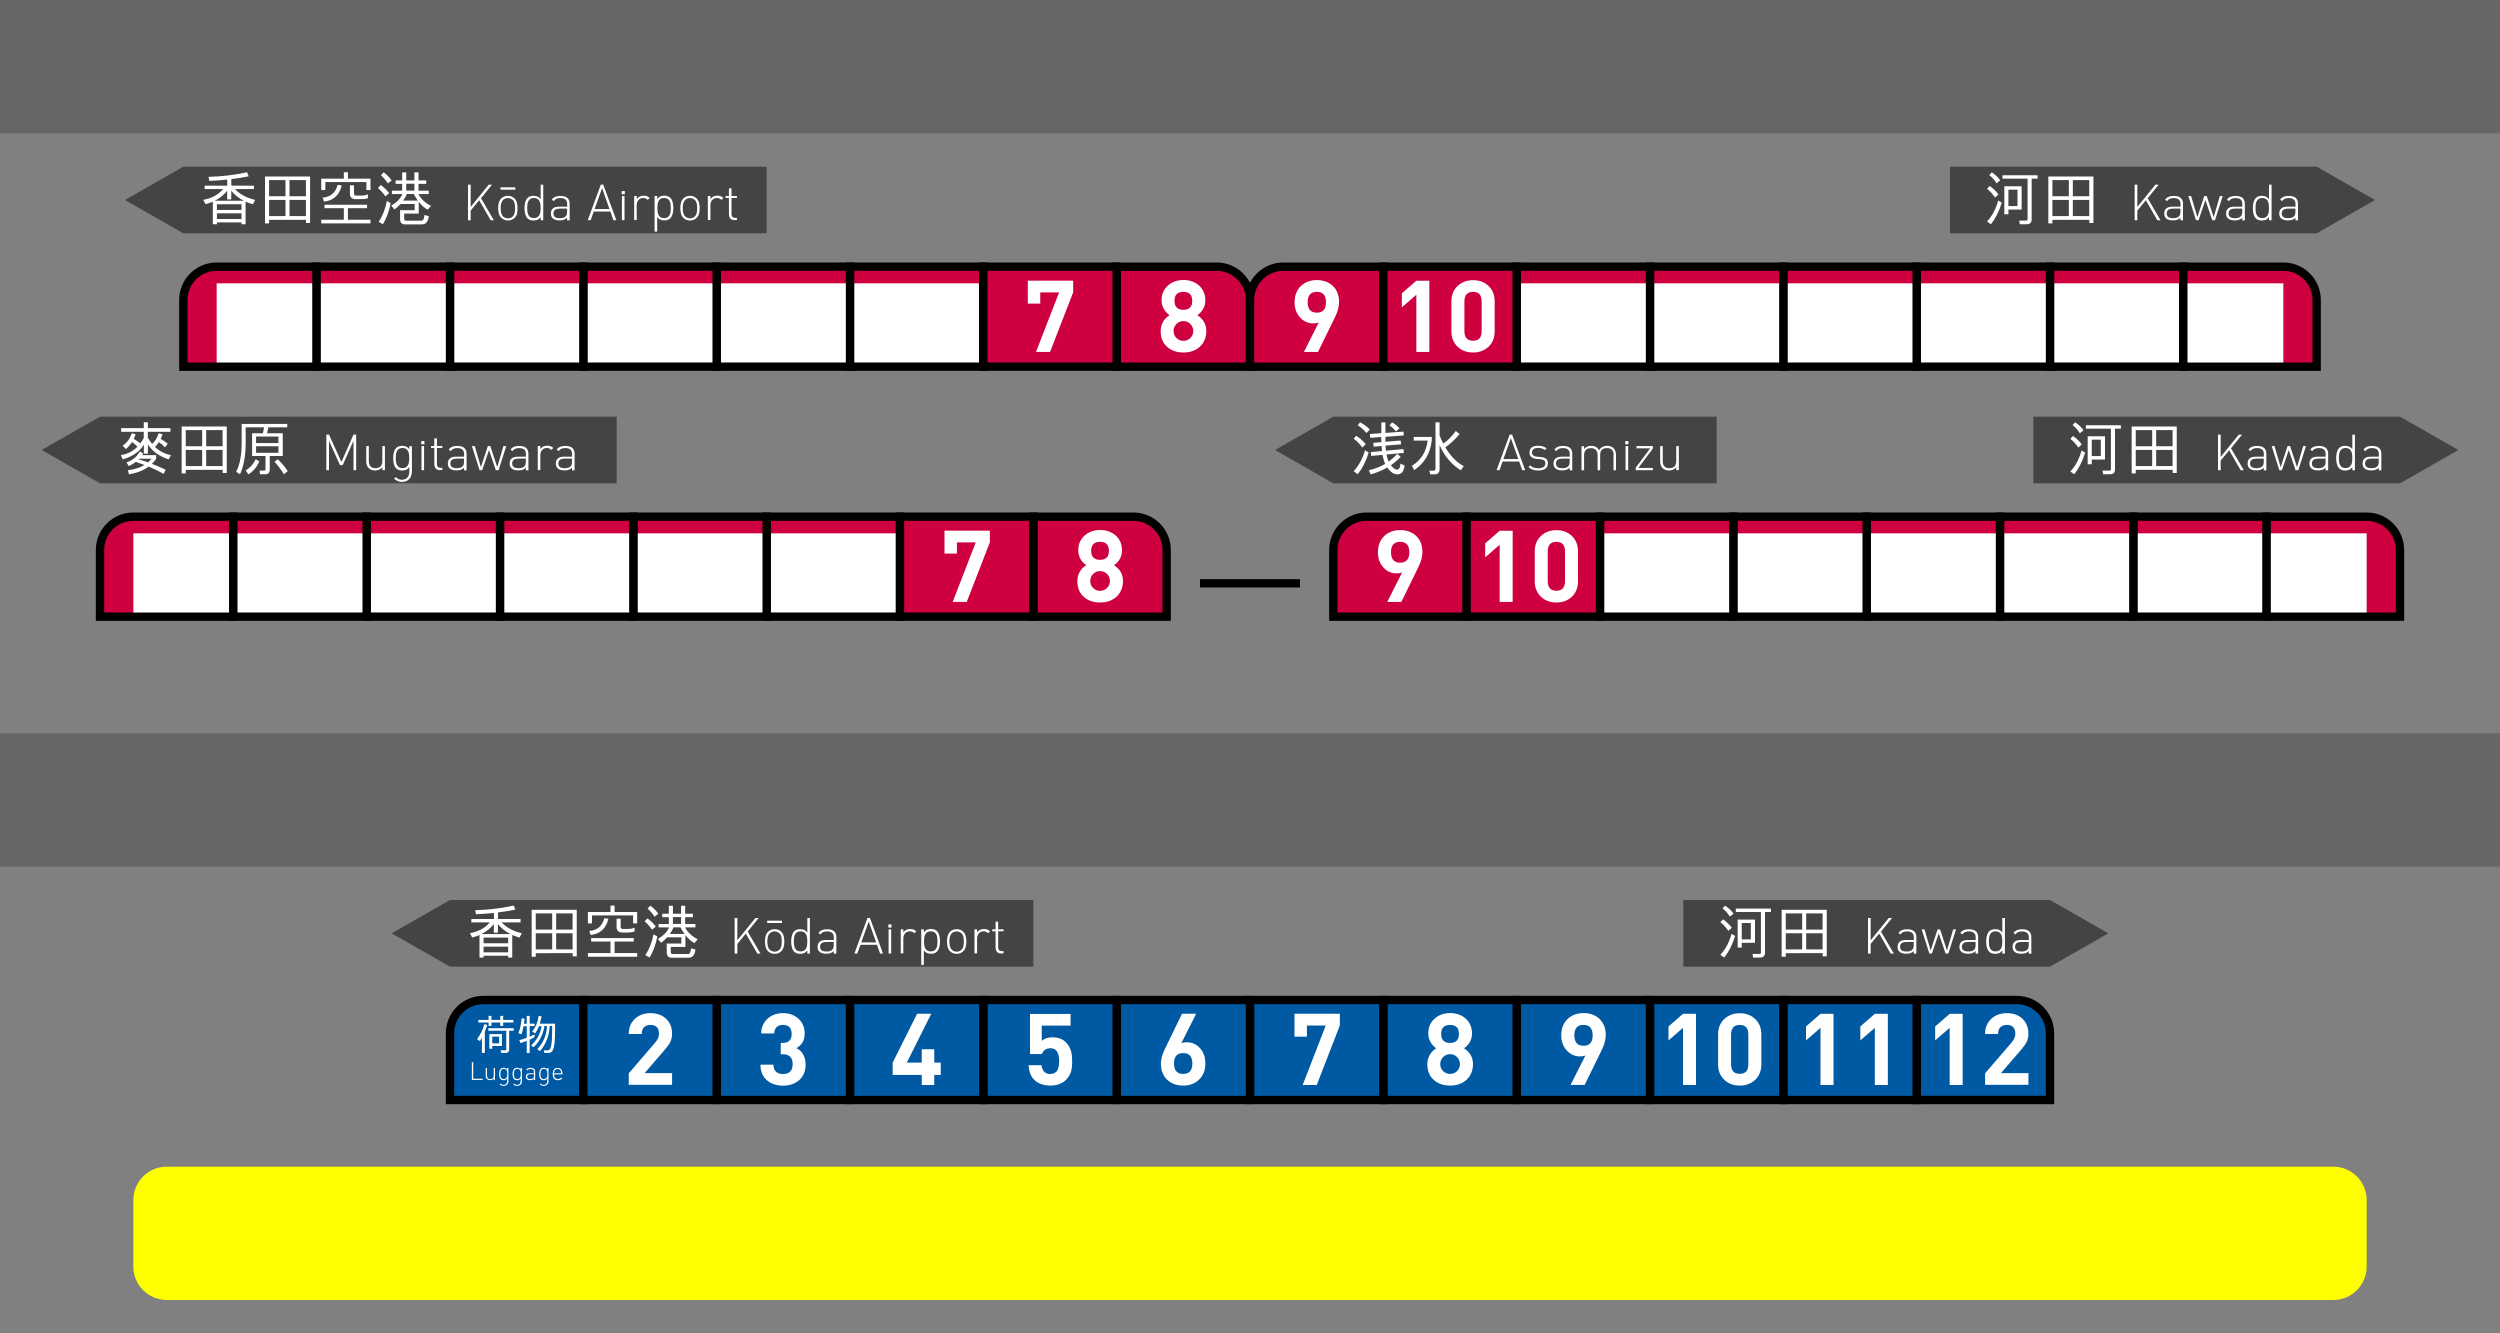<?xml version="1.0" encoding="utf-8"?>
<!-- Generator: Adobe Illustrator 23.0.3, SVG Export Plug-In . SVG Version: 6.00 Build 0)  -->
<svg version="1.1" id="Layer_1" xmlns="http://www.w3.org/2000/svg" xmlns:xlink="http://www.w3.org/1999/xlink" x="0px" y="0px"
	 viewBox="0 0 300 160" style="enable-background:new 0 0 300 160;" xml:space="preserve">
<rect x="0" y="0" width="300" height="160" fill="#808080" stroke="none"/>
<style type="text/css">
	.st0{fill:#666666;}
	.st1{fill:#FFFF00;}
	.st2{fill:#CE0040;}
	.st3{fill:#FFFFFF;}
	.st4{fill:none;stroke:#000000;stroke-miterlimit:10;}
	.st5{fill:#444444;}
	.st6{fill:#0059A3;}
</style>
<rect y="88" class="st0" width="300" height="16"/>
<rect class="st0" width="300" height="16"/>
<path class="st1" d="M280,156H20c-2.2,0-4-1.8-4-4v-8c0-2.2,1.8-4,4-4h260c2.2,0,4,1.8,4,4v8C284,154.2,282.2,156,280,156z"/>
<g>
	<path class="st2" d="M16,62c-2.21,0-4,1.79-4,4v8h4h12v-8v-4H16z"/>
	<rect x="16" y="64" class="st3" width="12" height="10"/>
	<path class="st4" d="M16,62c-2.21,0-4,1.79-4,4v8h4h12v-8v-4H16z"/>
</g>
<g>
	<g>
		<g>
			<rect x="92" y="62" class="st2" width="16" height="12"/>
			<rect x="92" y="64" class="st3" width="16" height="10"/>
			<rect x="92" y="62" class="st4" width="16" height="12"/>
		</g>
	</g>
	<g>
		<g>
			<rect x="76" y="62" class="st2" width="16" height="12"/>
			<rect x="76" y="64" class="st3" width="16" height="10"/>
			<rect x="76" y="62" class="st4" width="16" height="12"/>
		</g>
	</g>
	<g>
		<g>
			<rect x="60" y="62" class="st2" width="16" height="12"/>
			<rect x="60" y="64" class="st3" width="16" height="10"/>
			<rect x="60" y="62" class="st4" width="16" height="12"/>
		</g>
	</g>
	<g>
		<g>
			<rect x="44" y="62" class="st2" width="16" height="12"/>
			<rect x="44" y="64" class="st3" width="16" height="10"/>
			<rect x="44" y="62" class="st4" width="16" height="12"/>
		</g>
	</g>
	<g>
		<g>
			<rect x="28" y="62" class="st2" width="16" height="12"/>
			<rect x="28" y="64" class="st3" width="16" height="10"/>
			<rect x="28" y="62" class="st4" width="16" height="12"/>
		</g>
	</g>
</g>
<g>
	<path class="st2" d="M136,62c2.21,0,4,1.79,4,4v8h-4h-12v-8v-4H136z"/>
	<path class="st4" d="M136,62c2.21,0,4,1.79,4,4v8h-4h-12v-8v-4H136z"/>
</g>
<g>
	<path class="st2" d="M164,62c-2.21,0-4,1.79-4,4v8h4h12v-8v-4H164z"/>
	<path class="st4" d="M164,62c-2.21,0-4,1.79-4,4v8h4h12v-8v-4H164z"/>
</g>
<g>
	<g>
		<g>
			<rect x="256" y="62" class="st2" width="16" height="12"/>
			<rect x="256" y="64" class="st3" width="16" height="10"/>
			<rect x="256" y="62" class="st4" width="16" height="12"/>
		</g>
	</g>
	<g>
		<g>
			<rect x="240" y="62" class="st2" width="16" height="12"/>
			<rect x="240" y="64" class="st3" width="16" height="10"/>
			<rect x="240" y="62" class="st4" width="16" height="12"/>
		</g>
	</g>
	<g>
		<g>
			<rect x="224" y="62" class="st2" width="16" height="12"/>
			<rect x="224" y="64" class="st3" width="16" height="10"/>
			<rect x="224" y="62" class="st4" width="16" height="12"/>
		</g>
	</g>
	<g>
		<g>
			<rect x="208" y="62" class="st2" width="16" height="12"/>
			<rect x="208" y="64" class="st3" width="16" height="10"/>
			<rect x="208" y="62" class="st4" width="16" height="12"/>
		</g>
	</g>
	<g>
		<g>
			<rect x="192" y="62" class="st2" width="16" height="12"/>
			<rect x="192" y="64" class="st3" width="16" height="10"/>
			<rect x="192" y="62" class="st4" width="16" height="12"/>
		</g>
	</g>
</g>
<g>
	<path class="st2" d="M284,62c2.21,0,4,1.79,4,4v8h-4h-12v-8v-4H284z"/>
	<rect x="272" y="64" transform="matrix(-1 -4.486823e-11 4.486823e-11 -1 556 138)" class="st3" width="12" height="10"/>
	<path class="st4" d="M284,62c2.21,0,4,1.79,4,4v8h-4h-12v-8v-4H284z"/>
</g>
<g>
	<rect x="108" y="62" class="st2" width="16" height="12"/>
	<rect x="108" y="62" class="st4" width="16" height="12"/>
</g>
<g>
	<rect x="176" y="62" class="st2" width="16" height="12"/>
	<rect x="176" y="62" class="st4" width="16" height="12"/>
</g>
<g>
	<path class="st3" d="M116.01,72.23h-1.69l2.77-7.14h-2.26v1.34h-1.49v-2.75h5.44v1.4L116.01,72.23z"/>
</g>
<g>
	<path class="st3" d="M133.94,71.64c-0.5,0.44-1.14,0.66-1.93,0.66s-1.44-0.22-1.93-0.66c-0.54-0.46-0.8-1.1-0.8-1.9
		c0-0.46,0.12-0.88,0.36-1.24c0.17-0.26,0.4-0.48,0.71-0.68c-0.26-0.18-0.48-0.4-0.64-0.66c-0.22-0.34-0.32-0.71-0.32-1.12
		c0-0.74,0.26-1.33,0.78-1.79c0.5-0.43,1.11-0.65,1.85-0.65c0.74,0,1.35,0.22,1.85,0.65c0.51,0.46,0.77,1.05,0.77,1.79
		c0,0.41-0.1,0.78-0.31,1.12c-0.17,0.26-0.38,0.48-0.65,0.66c0.3,0.2,0.54,0.43,0.72,0.68c0.24,0.36,0.36,0.77,0.36,1.24
		C134.74,70.55,134.47,71.18,133.94,71.64z M132.85,68.88c-0.23-0.23-0.51-0.35-0.84-0.35s-0.61,0.12-0.84,0.35
		c-0.22,0.23-0.34,0.51-0.34,0.84s0.11,0.61,0.34,0.84c0.23,0.22,0.51,0.34,0.84,0.34s0.61-0.11,0.84-0.34
		c0.22-0.23,0.34-0.51,0.34-0.84S133.07,69.12,132.85,68.88z M132.01,65.02c-0.71,0-1.07,0.36-1.07,1.08c0,0.72,0.36,1.08,1.07,1.08
		c0.7,0,1.06-0.36,1.06-1.08C133.06,65.38,132.71,65.02,132.01,65.02z"/>
</g>
<g>
	<path class="st3" d="M170.48,67.4c-0.06,0.17-0.14,0.36-0.23,0.56l-2.09,4.27h-1.69l1.78-3.53c-0.18,0.07-0.39,0.11-0.64,0.11
		c-0.61,0-1.13-0.22-1.56-0.67c-0.46-0.48-0.7-1.1-0.7-1.86c0-0.82,0.26-1.48,0.77-1.97c0.49-0.46,1.12-0.7,1.9-0.7
		c0.78,0,1.41,0.23,1.9,0.68c0.51,0.48,0.77,1.13,0.77,1.96C170.68,66.61,170.61,66.99,170.48,67.4z M168.02,65.02
		c-0.74,0-1.1,0.42-1.1,1.25s0.37,1.25,1.1,1.25c0.74,0,1.1-0.42,1.1-1.25S168.75,65.02,168.02,65.02z"/>
</g>
<g>
	<path class="st3" d="M179.96,72.23v-6.86l-1.74,1.51V65.2l1.74-1.51h1.56v8.54H179.96z"/>
	<path class="st3" d="M189.36,69.76c0,0.78-0.26,1.41-0.77,1.88c-0.49,0.44-1.1,0.66-1.82,0.66c-0.73,0-1.34-0.22-1.82-0.66
		c-0.52-0.47-0.78-1.1-0.78-1.88v-3.6c0-0.78,0.26-1.41,0.78-1.88c0.49-0.44,1.1-0.66,1.82-0.66c0.73,0,1.34,0.22,1.82,0.66
		c0.51,0.47,0.77,1.1,0.77,1.88V69.76z M187.8,66.18c0-0.78-0.34-1.16-1.03-1.16c-0.7,0-1.04,0.39-1.04,1.16v3.56
		c0,0.77,0.35,1.15,1.04,1.15c0.69,0,1.03-0.38,1.03-1.15V66.18z"/>
</g>
<g>
	<path class="st2" d="M26,32c-2.21,0-4,1.79-4,4v8h4h12v-8v-4H26z"/>
	<rect x="26" y="34" class="st3" width="12" height="10"/>
	<path class="st4" d="M26,32c-2.21,0-4,1.79-4,4v8h4h12v-8v-4H26z"/>
</g>
<g>
	<g>
		<g>
			<rect x="102" y="32" class="st2" width="16" height="12"/>
			<rect x="102" y="34" class="st3" width="16" height="10"/>
			<rect x="102" y="32" class="st4" width="16" height="12"/>
		</g>
	</g>
	<g>
		<g>
			<rect x="86" y="32" class="st2" width="16" height="12"/>
			<rect x="86" y="34" class="st3" width="16" height="10"/>
			<rect x="86" y="32" class="st4" width="16" height="12"/>
		</g>
	</g>
	<g>
		<g>
			<rect x="70" y="32" class="st2" width="16" height="12"/>
			<rect x="70" y="34" class="st3" width="16" height="10"/>
			<rect x="70" y="32" class="st4" width="16" height="12"/>
		</g>
	</g>
	<g>
		<g>
			<rect x="54" y="32" class="st2" width="16" height="12"/>
			<rect x="54" y="34" class="st3" width="16" height="10"/>
			<rect x="54" y="32" class="st4" width="16" height="12"/>
		</g>
	</g>
	<g>
		<g>
			<rect x="38" y="32" class="st2" width="16" height="12"/>
			<rect x="38" y="34" class="st3" width="16" height="10"/>
			<rect x="38" y="32" class="st4" width="16" height="12"/>
		</g>
	</g>
</g>
<g>
	<path class="st2" d="M146,32c2.21,0,4,1.79,4,4v8h-4h-12v-8v-4H146z"/>
	<path class="st4" d="M146,32c2.21,0,4,1.79,4,4v8h-4h-12v-8v-4H146z"/>
</g>
<g>
	<path class="st2" d="M154,32c-2.21,0-4,1.79-4,4v8h4h12v-8v-4H154z"/>
	<path class="st4" d="M154,32c-2.21,0-4,1.79-4,4v8h4h12v-8v-4H154z"/>
</g>
<g>
	<g>
		<g>
			<rect x="246" y="32" class="st2" width="16" height="12"/>
			<rect x="246" y="34" class="st3" width="16" height="10"/>
			<rect x="246" y="32" class="st4" width="16" height="12"/>
		</g>
	</g>
	<g>
		<g>
			<rect x="230" y="32" class="st2" width="16" height="12"/>
			<rect x="230" y="34" class="st3" width="16" height="10"/>
			<rect x="230" y="32" class="st4" width="16" height="12"/>
		</g>
	</g>
	<g>
		<g>
			<rect x="214" y="32" class="st2" width="16" height="12"/>
			<rect x="214" y="34" class="st3" width="16" height="10"/>
			<rect x="214" y="32" class="st4" width="16" height="12"/>
		</g>
	</g>
	<g>
		<g>
			<rect x="198" y="32" class="st2" width="16" height="12"/>
			<rect x="198" y="34" class="st3" width="16" height="10"/>
			<rect x="198" y="32" class="st4" width="16" height="12"/>
		</g>
	</g>
	<g>
		<g>
			<rect x="182" y="32" class="st2" width="16" height="12"/>
			<rect x="182" y="34" class="st3" width="16" height="10"/>
			<rect x="182" y="32" class="st4" width="16" height="12"/>
		</g>
	</g>
</g>
<g>
	<path class="st2" d="M274,32c2.21,0,4,1.79,4,4v8h-4h-12v-8v-4H274z"/>
	<rect x="262" y="34" transform="matrix(-1 -4.486823e-11 4.486823e-11 -1 536 78)" class="st3" width="12" height="10"/>
	<path class="st4" d="M274,32c2.21,0,4,1.79,4,4v8h-4h-12v-8v-4H274z"/>
</g>
<g>
	<rect x="118" y="32" class="st2" width="16" height="12"/>
	<rect x="118" y="32" class="st4" width="16" height="12"/>
</g>
<g>
	<rect x="166" y="32" class="st2" width="16" height="12"/>
	<rect x="166" y="32" class="st4" width="16" height="12"/>
</g>
<g>
	<path class="st3" d="M126.01,42.23h-1.69l2.77-7.14h-2.26v1.34h-1.49v-2.75h5.44v1.4L126.01,42.23z"/>
</g>
<g>
	<path class="st3" d="M143.94,41.64c-0.5,0.44-1.14,0.66-1.93,0.66s-1.44-0.22-1.93-0.66c-0.54-0.46-0.8-1.1-0.8-1.9
		c0-0.46,0.12-0.88,0.36-1.24c0.17-0.26,0.4-0.48,0.71-0.68c-0.26-0.18-0.48-0.4-0.64-0.66c-0.22-0.34-0.32-0.71-0.32-1.12
		c0-0.74,0.26-1.33,0.78-1.79c0.5-0.43,1.11-0.65,1.85-0.65c0.74,0,1.35,0.22,1.85,0.65c0.51,0.46,0.77,1.05,0.77,1.79
		c0,0.41-0.1,0.78-0.31,1.12c-0.17,0.26-0.38,0.48-0.65,0.66c0.3,0.2,0.54,0.43,0.72,0.68c0.24,0.36,0.36,0.77,0.36,1.24
		C144.74,40.55,144.47,41.18,143.94,41.64z M142.85,38.88c-0.23-0.23-0.51-0.35-0.84-0.35s-0.61,0.12-0.84,0.35
		c-0.22,0.23-0.34,0.51-0.34,0.84s0.11,0.61,0.34,0.84c0.23,0.22,0.51,0.34,0.84,0.34s0.61-0.11,0.84-0.34
		c0.22-0.23,0.34-0.51,0.34-0.84S143.07,39.12,142.85,38.88z M142.01,35.02c-0.71,0-1.07,0.36-1.07,1.08c0,0.72,0.36,1.08,1.07,1.08
		c0.7,0,1.06-0.36,1.06-1.08C143.06,35.38,142.71,35.02,142.01,35.02z"/>
</g>
<g>
	<path class="st3" d="M160.48,37.4c-0.06,0.17-0.14,0.36-0.23,0.56l-2.09,4.27h-1.69l1.78-3.53c-0.18,0.07-0.39,0.11-0.64,0.11
		c-0.61,0-1.13-0.22-1.56-0.67c-0.46-0.48-0.7-1.1-0.7-1.86c0-0.82,0.26-1.48,0.77-1.97c0.49-0.46,1.12-0.7,1.9-0.7
		c0.78,0,1.41,0.23,1.9,0.68c0.51,0.48,0.77,1.13,0.77,1.96C160.68,36.61,160.61,36.99,160.48,37.4z M158.02,35.02
		c-0.74,0-1.1,0.42-1.1,1.25s0.37,1.25,1.1,1.25c0.74,0,1.1-0.42,1.1-1.25S158.75,35.02,158.02,35.02z"/>
</g>
<g>
	<path class="st3" d="M169.96,42.23v-6.86l-1.74,1.51V35.2l1.74-1.51h1.56v8.54H169.96z"/>
	<path class="st3" d="M179.36,39.76c0,0.78-0.26,1.41-0.77,1.88c-0.49,0.44-1.1,0.66-1.82,0.66c-0.73,0-1.34-0.22-1.82-0.66
		c-0.52-0.47-0.78-1.1-0.78-1.88v-3.6c0-0.78,0.26-1.41,0.78-1.88c0.49-0.44,1.1-0.66,1.82-0.66c0.73,0,1.34,0.22,1.82,0.66
		c0.51,0.47,0.77,1.1,0.77,1.88V39.76z M177.8,36.18c0-0.78-0.34-1.16-1.03-1.16c-0.7,0-1.04,0.39-1.04,1.16v3.56
		c0,0.77,0.35,1.15,1.04,1.15c0.69,0,1.03-0.38,1.03-1.15V36.18z"/>
</g>
<polygon class="st5" points="12,50 5,54 12,58 74,58 74,50 "/>
<g>
	<path class="st3" d="M17.75,52.56c0.16,0.26,0.33,0.5,0.51,0.71c0.37-0.35,0.63-0.78,0.78-1.29l0.46,0.14
		c-0.06,0.19-0.14,0.37-0.22,0.54c0.31,0.18,0.59,0.38,0.85,0.58l-0.33,0.44c-0.21-0.22-0.46-0.44-0.74-0.63
		c-0.14,0.22-0.29,0.41-0.46,0.59c0.54,0.51,1.18,0.83,1.91,0.97l-0.27,0.52c-1.11-0.36-1.94-0.96-2.49-1.78v1.09h-0.49v-1.09
		c-0.49,0.84-1.34,1.43-2.54,1.78l-0.22-0.52c0.79-0.12,1.46-0.46,2-1.01c-0.19-0.2-0.41-0.38-0.66-0.56
		c-0.21,0.33-0.45,0.61-0.74,0.85l-0.38-0.41c0.55-0.38,0.91-0.88,1.09-1.5l0.46,0.14c-0.06,0.19-0.14,0.37-0.22,0.54
		c0.29,0.17,0.55,0.35,0.79,0.54c0.15-0.19,0.28-0.41,0.41-0.64v-0.74h-2.71v-0.44h2.71v-0.71h0.49v0.71h2.71v0.44h-2.71V52.56z
		 M15.45,55.93l-0.27-0.44c0.71-0.24,1.24-0.67,1.59-1.31l0.41,0.22c-0.04,0.08-0.08,0.15-0.13,0.22h1.69v0.44
		c-0.15,0.22-0.32,0.42-0.51,0.6c0.57,0.22,1.12,0.46,1.65,0.71l-0.25,0.49c-0.57-0.32-1.17-0.61-1.8-0.87
		c-0.62,0.47-1.41,0.77-2.35,0.93l-0.14-0.49c0.8-0.1,1.47-0.31,2-0.63c-0.34-0.13-0.68-0.25-1.04-0.37
		C16.05,55.62,15.77,55.79,15.45,55.93z M18.18,55.05H16.7c-0.02,0.02-0.04,0.04-0.06,0.06c0.38,0.12,0.76,0.24,1.12,0.37
		C17.92,55.35,18.06,55.21,18.18,55.05z"/>
	<path class="st3" d="M22.29,56.37v0.44h-0.49v-5.63h5.41v5.58h-0.49v-0.38H22.29z M22.29,51.61v1.94h1.97v-1.94H22.29z
		 M22.29,55.93h1.97v-1.94h-1.97V55.93z M26.71,51.61h-1.97v1.94h1.97V51.61z M26.71,55.93v-1.94h-1.97v1.94H26.71z"/>
	<path class="st3" d="M29.48,51.28v1.86c0,1.55-0.23,2.81-0.68,3.77l-0.46-0.3c0.44-0.84,0.66-2,0.66-3.47v-2.27h5.47v0.41h-2.27
		c-0.04,0.22-0.09,0.46-0.16,0.71h1.89v2.73h-1.56v1.59c0,0.4-0.17,0.6-0.52,0.6H31.2l-0.05-0.44h0.57c0.09,0,0.14-0.05,0.14-0.16
		v-1.59h-1.61v-2.73h1.29c0.07-0.24,0.12-0.47,0.14-0.71H29.48z M30.68,55.11l0.44,0.25c-0.29,0.69-0.73,1.21-1.31,1.56l-0.33-0.46
		C30.01,56.14,30.41,55.69,30.68,55.11z M30.73,53.17h2.68v-0.79h-2.68V53.17z M30.73,54.34h2.68v-0.79h-2.68V54.34z M32.95,55.41
		l0.38-0.3c0.49,0.47,0.89,0.95,1.2,1.42l-0.46,0.38C33.76,56.4,33.39,55.9,32.95,55.41z"/>
	<path class="st3" d="M42.42,52.9l-1.3,2.92H40.8l-1.32-2.92v3.52h-0.32v-4.27h0.32l1.49,3.29l1.45-3.29h0.32v4.27h-0.32V52.9z"/>
	<path class="st3" d="M45.87,56.08c-0.22,0.25-0.5,0.38-0.85,0.38c-0.32,0-0.58-0.09-0.77-0.28c-0.2-0.19-0.3-0.46-0.3-0.8v-1.85
		h0.31v1.79c0,0.58,0.27,0.86,0.8,0.86c0.54,0,0.82-0.29,0.82-0.86v-1.79h0.31v2.89h-0.31V56.08z"/>
	<path class="st3" d="M49.42,56.58c0,0.37-0.1,0.67-0.31,0.9c-0.21,0.24-0.5,0.35-0.87,0.35c-0.35,0-0.67-0.13-0.95-0.38l0.2-0.2
		c0.13,0.12,0.24,0.2,0.32,0.24c0.11,0.05,0.25,0.08,0.43,0.08c0.29,0,0.51-0.1,0.67-0.29c0.14-0.17,0.21-0.41,0.21-0.71v-0.52
		c-0.12,0.16-0.25,0.27-0.4,0.33c-0.12,0.05-0.28,0.08-0.46,0.08c-0.3,0-0.54-0.08-0.71-0.25c-0.14-0.14-0.23-0.32-0.29-0.55
		c-0.05-0.19-0.08-0.42-0.08-0.68c0-0.26,0.03-0.49,0.08-0.68c0.06-0.23,0.16-0.42,0.29-0.55c0.17-0.17,0.4-0.25,0.71-0.25
		c0.18,0,0.33,0.03,0.46,0.08c0.15,0.06,0.28,0.17,0.4,0.33v-0.37h0.31V56.58z M49.08,54.53c-0.02-0.15-0.06-0.28-0.11-0.39
		c-0.13-0.25-0.35-0.38-0.67-0.38c-0.32,0-0.54,0.13-0.67,0.38c-0.06,0.11-0.09,0.24-0.11,0.39c-0.02,0.12-0.03,0.27-0.03,0.44
		s0.01,0.32,0.03,0.44c0.02,0.15,0.06,0.28,0.11,0.38c0.13,0.26,0.35,0.38,0.67,0.38c0.32,0,0.54-0.13,0.67-0.38
		c0.06-0.1,0.09-0.23,0.11-0.38c0.02-0.12,0.03-0.27,0.03-0.44S49.1,54.65,49.08,54.53z"/>
	<path class="st3" d="M50.55,52.93h0.38v0.38h-0.38V52.93z M50.58,53.53h0.31v2.89h-0.31V53.53z"/>
	<path class="st3" d="M52.82,56.42c-0.46,0-0.7-0.25-0.7-0.76v-1.91h-0.4v-0.23h0.4V52.6h0.31v0.92h0.65v0.23h-0.65v1.91
		c0,0.32,0.15,0.48,0.44,0.48h0.21v0.27H52.82z"/>
	<path class="st3" d="M55.68,56.13c-0.22,0.22-0.51,0.32-0.88,0.32c-0.4,0-0.68-0.09-0.85-0.26c-0.14-0.14-0.21-0.33-0.21-0.56
		c0-0.56,0.34-0.83,1.01-0.83h0.94v-0.32c0-0.47-0.27-0.71-0.82-0.71c-0.36,0-0.63,0.12-0.8,0.37l-0.22-0.19
		c0.21-0.3,0.55-0.44,1.02-0.44c0.75,0,1.12,0.32,1.12,0.95v1.98h-0.31V56.13z M54.78,55.04c-0.49,0-0.74,0.19-0.74,0.58
		c0,0.38,0.25,0.56,0.76,0.56c0.16,0,0.28-0.01,0.38-0.04c0.13-0.03,0.25-0.09,0.34-0.19c0.11-0.1,0.16-0.29,0.16-0.55v-0.37H54.78z
		"/>
	<path class="st3" d="M59.5,56.42l-0.82-2.41l-0.82,2.41h-0.31l-0.92-2.89h0.34l0.74,2.53l0.83-2.53h0.3l0.83,2.53l0.74-2.53h0.34
		l-0.92,2.89H59.5z"/>
	<path class="st3" d="M63.1,56.13c-0.22,0.22-0.51,0.32-0.88,0.32c-0.4,0-0.68-0.09-0.85-0.26c-0.14-0.14-0.21-0.33-0.21-0.56
		c0-0.56,0.34-0.83,1.01-0.83h0.94v-0.32c0-0.47-0.27-0.71-0.82-0.71c-0.36,0-0.63,0.12-0.8,0.37l-0.22-0.19
		c0.21-0.3,0.55-0.44,1.02-0.44c0.75,0,1.12,0.32,1.12,0.95v1.98H63.1V56.13z M62.2,55.04c-0.49,0-0.74,0.19-0.74,0.58
		c0,0.38,0.25,0.56,0.76,0.56c0.16,0,0.28-0.01,0.38-0.04c0.13-0.03,0.25-0.09,0.34-0.19c0.11-0.1,0.16-0.29,0.16-0.55v-0.37H62.2z"
		/>
	<path class="st3" d="M66.17,53.99c-0.15-0.15-0.33-0.23-0.55-0.23c-0.24,0-0.43,0.09-0.58,0.26c-0.13,0.16-0.2,0.37-0.2,0.61v1.78
		h-0.31v-2.89h0.31v0.38c0.18-0.28,0.46-0.42,0.85-0.42c0.28,0,0.51,0.09,0.7,0.28L66.17,53.99z"/>
	<path class="st3" d="M68.64,56.13c-0.22,0.22-0.51,0.32-0.88,0.32c-0.4,0-0.68-0.09-0.85-0.26c-0.14-0.14-0.21-0.33-0.21-0.56
		c0-0.56,0.34-0.83,1.01-0.83h0.94v-0.32c0-0.47-0.27-0.71-0.82-0.71c-0.36,0-0.63,0.12-0.8,0.37l-0.22-0.19
		c0.21-0.3,0.55-0.44,1.02-0.44c0.75,0,1.12,0.32,1.12,0.95v1.98h-0.31V56.13z M67.74,55.04c-0.49,0-0.74,0.19-0.74,0.58
		c0,0.38,0.25,0.56,0.76,0.56c0.16,0,0.28-0.01,0.38-0.04c0.13-0.03,0.25-0.09,0.34-0.19c0.11-0.1,0.16-0.29,0.16-0.55v-0.37H67.74z
		"/>
</g>
<polygon class="st5" points="288,50 295,54 288,58 244,58 244,50 "/>
<g>
	<path class="st3" d="M248.44,52.65l0.33-0.33c0.42,0.29,0.77,0.63,1.04,1.01l-0.41,0.38C249.14,53.31,248.82,52.96,248.44,52.65z
		 M248.44,56.58c0.62-0.66,1.07-1.5,1.34-2.52l0.44,0.25c-0.33,1.06-0.77,1.92-1.31,2.6L248.44,56.58z M248.71,51.01l0.3-0.33
		c0.42,0.27,0.76,0.59,1.01,0.96l-0.44,0.36C249.37,51.63,249.08,51.3,248.71,51.01z M250.3,51.44v-0.41h4.21v0.41h-0.71v4.87
		c0,0.4-0.2,0.6-0.6,0.6h-0.82l-0.08-0.44h0.85c0.11,0,0.16-0.05,0.16-0.16v-4.87H250.3z M250.52,52.35h2.08v2.79h-1.59v0.57h-0.49
		V52.35z M251.01,52.76v1.97h1.09v-1.97H251.01z"/>
	<path class="st3" d="M256.29,56.37v0.44h-0.49v-5.63h5.41v5.58h-0.49v-0.38H256.29z M256.29,51.61v1.94h1.97v-1.94H256.29z
		 M256.29,55.93h1.97v-1.94h-1.97V55.93z M260.71,51.61h-1.97v1.94h1.97V51.61z M260.71,55.93v-1.94h-1.97v1.94H260.71z"/>
	<path class="st3" d="M267.5,54.03l-1.02,1.24v1.16h-0.32v-4.27h0.32v2.67l2.17-2.67h0.39l-1.32,1.63l1.54,2.64h-0.38L267.5,54.03z"
		/>
	<path class="st3" d="M271.65,56.13c-0.22,0.22-0.51,0.32-0.88,0.32c-0.4,0-0.68-0.09-0.85-0.26c-0.14-0.14-0.21-0.33-0.21-0.56
		c0-0.56,0.34-0.83,1.01-0.83h0.94v-0.32c0-0.47-0.27-0.71-0.82-0.71c-0.36,0-0.63,0.12-0.8,0.37l-0.22-0.19
		c0.21-0.3,0.55-0.44,1.02-0.44c0.75,0,1.12,0.32,1.12,0.95v1.98h-0.31V56.13z M270.75,55.04c-0.49,0-0.74,0.19-0.74,0.58
		c0,0.38,0.25,0.56,0.76,0.56c0.16,0,0.28-0.01,0.38-0.04c0.13-0.03,0.25-0.09,0.34-0.19c0.11-0.1,0.16-0.29,0.16-0.55v-0.37H270.75
		z"/>
	<path class="st3" d="M275.47,56.42l-0.82-2.41l-0.82,2.41h-0.31l-0.92-2.89h0.34l0.74,2.53l0.83-2.53h0.3l0.83,2.53l0.74-2.53h0.34
		l-0.92,2.89H275.47z"/>
	<path class="st3" d="M279.07,56.13c-0.22,0.22-0.51,0.32-0.88,0.32c-0.4,0-0.68-0.09-0.85-0.26c-0.14-0.14-0.21-0.33-0.21-0.56
		c0-0.56,0.34-0.83,1.01-0.83h0.94v-0.32c0-0.47-0.27-0.71-0.82-0.71c-0.36,0-0.63,0.12-0.8,0.37l-0.22-0.19
		c0.21-0.3,0.55-0.44,1.02-0.44c0.75,0,1.12,0.32,1.12,0.95v1.98h-0.31V56.13z M278.17,55.04c-0.49,0-0.74,0.19-0.74,0.58
		c0,0.38,0.25,0.56,0.76,0.56c0.16,0,0.28-0.01,0.38-0.04c0.13-0.03,0.25-0.09,0.34-0.19c0.11-0.1,0.16-0.29,0.16-0.55v-0.37H278.17
		z"/>
	<path class="st3" d="M282.28,56.05c-0.12,0.16-0.25,0.27-0.4,0.33c-0.12,0.05-0.28,0.08-0.46,0.08c-0.3,0-0.54-0.08-0.71-0.25
		c-0.14-0.14-0.23-0.32-0.29-0.55c-0.05-0.19-0.08-0.42-0.08-0.68c0-0.26,0.03-0.49,0.08-0.68c0.06-0.23,0.16-0.42,0.29-0.55
		c0.17-0.17,0.4-0.25,0.71-0.25c0.18,0,0.33,0.03,0.46,0.08c0.15,0.06,0.28,0.17,0.4,0.33v-1.75h0.31v4.27h-0.31V56.05z
		 M282.25,54.53c-0.02-0.15-0.06-0.28-0.11-0.39c-0.13-0.25-0.35-0.38-0.67-0.38c-0.32,0-0.54,0.13-0.67,0.38
		c-0.05,0.11-0.09,0.24-0.11,0.39c-0.02,0.12-0.03,0.27-0.03,0.44s0.01,0.32,0.03,0.44c0.02,0.15,0.06,0.28,0.11,0.38
		c0.13,0.26,0.35,0.38,0.67,0.38c0.32,0,0.54-0.13,0.67-0.38c0.06-0.1,0.09-0.23,0.11-0.38c0.02-0.12,0.03-0.27,0.03-0.44
		S282.27,54.65,282.25,54.53z"/>
	<path class="st3" d="M285.45,56.13c-0.21,0.22-0.51,0.32-0.88,0.32c-0.4,0-0.68-0.09-0.85-0.26c-0.14-0.14-0.21-0.33-0.21-0.56
		c0-0.56,0.34-0.83,1.01-0.83h0.94v-0.32c0-0.47-0.27-0.71-0.82-0.71c-0.36,0-0.63,0.12-0.8,0.37l-0.22-0.19
		c0.21-0.3,0.55-0.44,1.02-0.44c0.75,0,1.12,0.32,1.12,0.95v1.98h-0.31V56.13z M284.55,55.04c-0.49,0-0.74,0.19-0.74,0.58
		c0,0.38,0.25,0.56,0.76,0.56c0.16,0,0.28-0.01,0.38-0.04c0.13-0.03,0.25-0.09,0.34-0.19c0.11-0.1,0.16-0.29,0.16-0.55v-0.37H284.55
		z"/>
</g>
<polygon class="st5" points="160,50 153,54 160,58 206,58 206,50 "/>
<g>
	<path class="st3" d="M162.44,52.65l0.3-0.36c0.46,0.29,0.84,0.63,1.15,1.01l-0.41,0.41C163.19,53.29,162.84,52.94,162.44,52.65z
		 M164.24,54.31c-0.31,1.02-0.75,1.89-1.31,2.6l-0.49-0.36c0.62-0.69,1.08-1.53,1.37-2.52L164.24,54.31z M162.93,51.03l0.27-0.36
		c0.46,0.24,0.85,0.53,1.18,0.88l-0.41,0.41C163.68,51.6,163.33,51.29,162.93,51.03z M165.75,52.78v-0.34l-1.31,0.1l-0.05-0.46
		l1.37-0.1v-1.29h0.49v1.26l2.16-0.16l0.05,0.46l-2.21,0.17v0.38c0,0.07,0,0.14,0,0.21l1.83-0.15l0.05,0.46l-1.87,0.15
		c0.01,0.22,0.03,0.42,0.05,0.61l2.1-0.19l0.05,0.46l-2.08,0.19c0.06,0.34,0.15,0.63,0.26,0.85c0.38-0.27,0.72-0.58,1.03-0.93
		l0.41,0.36c-0.36,0.38-0.75,0.71-1.17,1c0.27,0.36,0.51,0.53,0.71,0.53c0.13,0,0.22-0.05,0.29-0.15s0.11-0.29,0.15-0.56l0.49,0.22
		c-0.04,0.35-0.13,0.61-0.27,0.79s-0.35,0.27-0.6,0.27c-0.42,0-0.83-0.27-1.21-0.82c-0.61,0.36-1.28,0.63-1.99,0.82l-0.22-0.49
		c0.72-0.16,1.37-0.42,1.96-0.76c-0.14-0.3-0.24-0.66-0.32-1.08l-1.36,0.12l-0.05-0.46l1.35-0.12c-0.02-0.19-0.04-0.4-0.05-0.61
		l-0.95,0.08l-0.05-0.46l0.99-0.08C165.75,52.95,165.75,52.87,165.75,52.78z M167.06,50.68c0.33,0.2,0.62,0.44,0.88,0.71l-0.41,0.38
		c-0.24-0.27-0.5-0.52-0.79-0.74L167.06,50.68z"/>
	<path class="st3" d="M171.32,52.87h-1.67v-0.44h2.16v0.44c-0.18,1.55-0.88,2.73-2.11,3.55l-0.27-0.52
		C170.53,55.21,171.16,54.2,171.32,52.87z M172.75,56.26c0,0.44-0.2,0.66-0.6,0.66h-0.52l-0.11-0.44h0.49
		c0.16,0,0.25-0.07,0.25-0.22v-5.58h0.49v1.58c0.14,0.35,0.29,0.67,0.45,0.97c0.57-0.4,1.07-0.91,1.49-1.51l0.46,0.36
		c-0.51,0.63-1.08,1.16-1.71,1.6c0.62,1.05,1.36,1.81,2.21,2.26l-0.36,0.49c-1.1-0.68-1.95-1.69-2.54-3.01V56.26z"/>
	<path class="st3" d="M182.3,55.38h-1.99l-0.37,1.04h-0.35l1.57-4.27h0.29l1.57,4.27h-0.35L182.3,55.38z M180.41,55.09h1.79
		l-0.89-2.51L180.41,55.09z"/>
	<path class="st3" d="M184.58,56.46c-0.49,0-0.88-0.14-1.17-0.41l0.21-0.21c0.22,0.24,0.54,0.35,0.95,0.35
		c0.58,0,0.87-0.2,0.87-0.59c0-0.28-0.18-0.45-0.55-0.49l-0.48-0.04c-0.58-0.05-0.87-0.3-0.87-0.76c0-0.55,0.35-0.82,1.04-0.82
		c0.4,0,0.74,0.1,1.01,0.31l-0.2,0.2c-0.22-0.16-0.49-0.25-0.81-0.25c-0.49,0-0.74,0.19-0.74,0.56c0,0.28,0.2,0.45,0.59,0.49
		l0.47,0.04c0.27,0.03,0.47,0.09,0.61,0.19c0.16,0.12,0.24,0.31,0.24,0.57C185.74,56.17,185.35,56.46,184.58,56.46z"/>
	<path class="st3" d="M188.36,56.13c-0.22,0.22-0.51,0.32-0.88,0.32c-0.4,0-0.68-0.09-0.85-0.26c-0.14-0.14-0.21-0.33-0.21-0.56
		c0-0.56,0.34-0.83,1.01-0.83h0.94v-0.32c0-0.47-0.27-0.71-0.82-0.71c-0.36,0-0.63,0.12-0.8,0.37l-0.22-0.19
		c0.21-0.3,0.55-0.44,1.02-0.44c0.75,0,1.12,0.32,1.12,0.95v1.98h-0.31V56.13z M187.46,55.04c-0.49,0-0.74,0.19-0.74,0.58
		c0,0.38,0.25,0.56,0.76,0.56c0.16,0,0.28-0.01,0.38-0.04c0.13-0.03,0.25-0.09,0.34-0.19c0.11-0.1,0.16-0.29,0.16-0.55v-0.37H187.46
		z"/>
	<path class="st3" d="M193.64,54.63c0-0.58-0.27-0.86-0.8-0.86c-0.54,0-0.82,0.27-0.82,0.81v1.85h-0.31v-1.79
		c0-0.58-0.27-0.86-0.8-0.86c-0.54,0-0.82,0.29-0.82,0.86v1.79h-0.31v-2.89h0.31v0.34c0.22-0.25,0.5-0.38,0.86-0.38
		c0.44,0,0.75,0.18,0.93,0.53c0.22-0.35,0.55-0.53,0.98-0.53c0.31,0,0.57,0.09,0.76,0.28c0.2,0.19,0.3,0.46,0.3,0.8v1.85h-0.3V54.63
		z"/>
	<path class="st3" d="M195.03,52.93h0.38v0.38h-0.38V52.93z M195.07,53.53h0.31v2.89h-0.31V53.53z"/>
	<path class="st3" d="M196.28,56.13l1.74-2.33h-1.64v-0.27h1.97v0.29l-1.75,2.33h1.75v0.27h-2.06V56.13z"/>
	<path class="st3" d="M201.14,56.08c-0.22,0.25-0.5,0.38-0.85,0.38c-0.32,0-0.58-0.09-0.77-0.28c-0.2-0.19-0.3-0.46-0.3-0.8v-1.85
		h0.31v1.79c0,0.58,0.27,0.86,0.8,0.86c0.54,0,0.82-0.29,0.82-0.86v-1.79h0.31v2.89h-0.31V56.08z"/>
</g>
<polygon class="st5" points="22,20 15,24 22,28 92,28 92,20 "/>
<g>
	<path class="st3" d="M28.21,22.7c0.58,0.62,1.39,1.05,2.41,1.29l-0.27,0.52c-0.31-0.08-0.6-0.19-0.88-0.31v2.71h-0.49v-0.22h-2.95
		v0.22h-0.49V24.2c-0.27,0.12-0.56,0.22-0.88,0.3l-0.27-0.52c1.02-0.18,1.81-0.61,2.38-1.29h-2.21v-0.41h2.71v-0.73
		c-0.72,0.08-1.44,0.13-2.16,0.16l-0.08-0.49c1.59-0.04,3.13-0.22,4.62-0.55l0.19,0.49c-0.69,0.14-1.39,0.25-2.08,0.33v0.79h2.71
		v0.41H28.21z M27.75,22.89v1.04h-0.49v-1.04c-0.4,0.5-0.89,0.9-1.49,1.2h3.49C28.66,23.8,28.16,23.39,27.75,22.89z M28.98,25.19
		v-0.68h-2.95v0.68H28.98z M28.98,26.28V25.6h-2.95v0.68H28.98z"/>
	<path class="st3" d="M32.29,26.37v0.44h-0.49v-5.63h5.41v5.58h-0.49v-0.38H32.29z M32.29,21.61v1.94h1.97v-1.94H32.29z
		 M32.29,25.93h1.97v-1.94h-1.97V25.93z M36.71,21.61h-1.97v1.94h1.97V21.61z M36.71,25.93v-1.94h-1.97v1.94H36.71z"/>
	<path class="st3" d="M39.04,21.85v0.96h-0.49v-1.37h2.71v-0.77h0.49v0.77h2.71v1.37h-0.49v-0.96H39.04z M41.75,26.37h2.71v0.44
		h-5.91v-0.44h2.71v-1.39h-2.32v-0.41h5.11v0.41h-2.3V26.37z M41.01,22.26c-0.29,1.17-1,1.81-2.13,1.94l-0.16-0.49
		c0.95-0.07,1.55-0.58,1.8-1.53L41.01,22.26z M42.48,22.24v0.98c0,0.16,0.07,0.25,0.22,0.25h0.68c0.26,0,0.51-0.05,0.77-0.14v0.46
		c-0.24,0.07-0.49,0.11-0.77,0.11h-0.71c-0.46,0-0.68-0.23-0.68-0.68v-0.98H42.48z"/>
	<path class="st3" d="M45.36,22.56l0.33-0.36c0.4,0.29,0.74,0.62,1.01,0.98l-0.46,0.38C45.99,23.19,45.7,22.86,45.36,22.56z
		 M45.44,26.61c0.47-0.69,0.8-1.52,0.98-2.49l0.46,0.25c-0.18,0.97-0.49,1.81-0.93,2.54L45.44,26.61z M45.71,21.03l0.33-0.36
		c0.4,0.31,0.72,0.64,0.96,0.98l-0.46,0.36C46.33,21.67,46.06,21.34,45.71,21.03z M48.01,25.22h1.75v-0.74h-1.7
		c-0.21,0.24-0.46,0.46-0.73,0.66l-0.38-0.46c0.67-0.4,1.12-0.87,1.34-1.39h-1.26v-0.41h1.23v-0.82h-0.79v-0.41h0.79v-0.96h0.49
		v0.96h0.98v-0.96h0.49v0.96h0.93v0.41h-0.93v0.82h1.23v0.41H50.2c0.33,0.6,0.84,1.08,1.53,1.42l-0.41,0.46
		c-0.39-0.23-0.75-0.54-1.07-0.95v1.41H48.5v0.63c0,0.15,0.07,0.22,0.22,0.22h1.83c0.13,0,0.21-0.05,0.26-0.15s0.09-0.28,0.12-0.53
		l0.52,0.14c-0.02,0.27-0.1,0.51-0.23,0.7s-0.33,0.29-0.59,0.29h-2.02c-0.4,0-0.6-0.22-0.6-0.66V25.22z M48.83,23.28
		c-0.12,0.28-0.27,0.55-0.45,0.79h1.76c-0.17-0.24-0.34-0.5-0.49-0.79H48.83z M49.73,22.87v-0.82h-0.98v0.82H49.73z"/>
	<path class="st3" d="M57.5,24.03l-1.02,1.24v1.16h-0.32v-4.27h0.32v2.67l2.17-2.67h0.39l-1.32,1.63l1.54,2.64h-0.38L57.5,24.03z"/>
	<path class="st3" d="M62.05,25.6c-0.06,0.22-0.15,0.4-0.29,0.54c-0.21,0.21-0.48,0.32-0.8,0.32c-0.32,0-0.59-0.11-0.8-0.32
		C60,26,59.91,25.82,59.85,25.6c-0.04-0.17-0.07-0.38-0.07-0.62s0.02-0.46,0.07-0.62c0.06-0.22,0.15-0.4,0.29-0.54
		c0.21-0.21,0.48-0.32,0.8-0.32c0.32,0,0.59,0.11,0.8,0.32c0.14,0.14,0.24,0.32,0.29,0.54c0.04,0.17,0.07,0.38,0.07,0.62
		S62.09,25.43,62.05,25.6z M60.06,22.76v-0.28h1.78v0.28H60.06z M61.8,24.72c-0.01-0.1-0.02-0.18-0.03-0.26
		c-0.04-0.19-0.11-0.34-0.22-0.44c-0.16-0.16-0.36-0.25-0.6-0.25c-0.24,0-0.44,0.08-0.6,0.25c-0.11,0.11-0.18,0.26-0.22,0.44
		c-0.02,0.08-0.03,0.17-0.04,0.26c0,0.07-0.01,0.15-0.01,0.26c0,0.1,0,0.19,0.01,0.26c0.01,0.1,0.02,0.18,0.04,0.26
		c0.04,0.19,0.11,0.34,0.22,0.45c0.16,0.16,0.36,0.25,0.6,0.25c0.24,0,0.44-0.08,0.6-0.25c0.11-0.11,0.18-0.26,0.22-0.45
		c0.01-0.08,0.02-0.16,0.03-0.26c0-0.07,0.01-0.15,0.01-0.26C61.81,24.87,61.8,24.78,61.8,24.72z"/>
	<path class="st3" d="M64.88,26.05c-0.12,0.16-0.25,0.27-0.4,0.33c-0.12,0.05-0.28,0.08-0.46,0.08c-0.3,0-0.54-0.08-0.71-0.25
		c-0.14-0.14-0.23-0.32-0.29-0.55c-0.05-0.19-0.08-0.42-0.08-0.68c0-0.26,0.03-0.49,0.08-0.68c0.06-0.23,0.16-0.42,0.29-0.55
		c0.17-0.17,0.4-0.25,0.71-0.25c0.18,0,0.33,0.03,0.46,0.08c0.15,0.06,0.28,0.17,0.4,0.33v-1.75h0.31v4.27h-0.31V26.05z
		 M64.85,24.53c-0.02-0.15-0.06-0.28-0.11-0.39c-0.13-0.25-0.35-0.38-0.67-0.38c-0.32,0-0.54,0.13-0.67,0.38
		c-0.06,0.11-0.09,0.24-0.11,0.39c-0.02,0.12-0.03,0.27-0.03,0.44s0.01,0.32,0.03,0.44c0.02,0.15,0.06,0.28,0.11,0.38
		c0.13,0.26,0.35,0.38,0.67,0.38c0.32,0,0.54-0.13,0.67-0.38c0.06-0.1,0.09-0.23,0.11-0.38c0.02-0.12,0.03-0.27,0.03-0.44
		S64.87,24.65,64.85,24.53z"/>
	<path class="st3" d="M68.05,26.13c-0.22,0.22-0.51,0.32-0.88,0.32c-0.4,0-0.68-0.09-0.85-0.26c-0.14-0.14-0.21-0.33-0.21-0.56
		c0-0.56,0.34-0.83,1.01-0.83h0.94v-0.32c0-0.47-0.27-0.71-0.82-0.71c-0.36,0-0.63,0.12-0.8,0.37l-0.22-0.19
		c0.21-0.3,0.55-0.44,1.02-0.44c0.75,0,1.12,0.32,1.12,0.95v1.98h-0.31V26.13z M67.15,25.04c-0.49,0-0.74,0.19-0.74,0.58
		c0,0.38,0.25,0.56,0.76,0.56c0.16,0,0.28-0.01,0.38-0.04c0.13-0.03,0.25-0.09,0.34-0.19c0.11-0.1,0.16-0.29,0.16-0.55v-0.37H67.15z
		"/>
	<path class="st3" d="M73.24,25.38h-1.99l-0.37,1.04h-0.35l1.57-4.27h0.29l1.57,4.27h-0.35L73.24,25.38z M71.35,25.09h1.79
		l-0.89-2.51L71.35,25.09z"/>
	<path class="st3" d="M74.6,22.93h0.38v0.38H74.6V22.93z M74.63,23.53h0.31v2.89h-0.31V23.53z"/>
	<path class="st3" d="M77.73,23.99c-0.15-0.15-0.33-0.23-0.55-0.23c-0.24,0-0.43,0.09-0.58,0.26c-0.13,0.16-0.2,0.37-0.2,0.61v1.78
		H76.1v-2.89h0.31v0.38c0.18-0.28,0.46-0.42,0.85-0.42c0.28,0,0.51,0.09,0.7,0.28L77.73,23.99z"/>
	<path class="st3" d="M80.72,25.65c-0.06,0.23-0.16,0.42-0.29,0.55c-0.17,0.17-0.4,0.25-0.71,0.25c-0.18,0-0.33-0.03-0.46-0.08
		c-0.15-0.06-0.28-0.17-0.4-0.33v1.75h-0.31v-4.27h0.31v0.37c0.12-0.16,0.25-0.27,0.4-0.33c0.12-0.05,0.28-0.08,0.46-0.08
		c0.3,0,0.54,0.08,0.71,0.25c0.14,0.14,0.23,0.32,0.29,0.55c0.05,0.19,0.08,0.42,0.08,0.68C80.8,25.23,80.78,25.46,80.72,25.65z
		 M80.47,24.53c-0.02-0.15-0.06-0.28-0.11-0.39c-0.13-0.25-0.35-0.38-0.67-0.38c-0.32,0-0.54,0.13-0.67,0.38
		c-0.06,0.11-0.09,0.24-0.11,0.39c-0.02,0.12-0.03,0.27-0.03,0.44s0.01,0.32,0.03,0.44c0.02,0.15,0.06,0.28,0.11,0.38
		c0.13,0.26,0.35,0.38,0.67,0.38c0.32,0,0.54-0.13,0.67-0.38c0.06-0.1,0.09-0.23,0.11-0.38c0.02-0.12,0.03-0.27,0.03-0.44
		S80.49,24.65,80.47,24.53z"/>
	<path class="st3" d="M83.89,25.6c-0.06,0.22-0.15,0.4-0.29,0.54c-0.21,0.21-0.48,0.32-0.8,0.32c-0.32,0-0.59-0.11-0.8-0.32
		c-0.14-0.14-0.24-0.32-0.29-0.54c-0.04-0.17-0.07-0.38-0.07-0.62s0.02-0.46,0.07-0.62c0.06-0.22,0.15-0.4,0.29-0.54
		c0.21-0.21,0.48-0.32,0.8-0.32c0.32,0,0.59,0.11,0.8,0.32c0.14,0.14,0.24,0.32,0.29,0.54c0.04,0.17,0.07,0.38,0.07,0.62
		S83.94,25.43,83.89,25.6z M83.65,24.72c-0.01-0.1-0.02-0.18-0.03-0.26c-0.04-0.19-0.11-0.34-0.22-0.44
		c-0.16-0.16-0.36-0.25-0.6-0.25c-0.24,0-0.44,0.08-0.6,0.25c-0.11,0.11-0.18,0.26-0.22,0.44c-0.02,0.08-0.03,0.17-0.04,0.26
		c0,0.07-0.01,0.15-0.01,0.26c0,0.1,0,0.19,0.01,0.26c0.01,0.1,0.02,0.18,0.04,0.26c0.04,0.19,0.11,0.34,0.22,0.45
		c0.16,0.16,0.36,0.25,0.6,0.25c0.24,0,0.44-0.08,0.6-0.25c0.11-0.11,0.18-0.26,0.22-0.45c0.01-0.08,0.02-0.16,0.03-0.26
		c0-0.07,0.01-0.15,0.01-0.26C83.65,24.87,83.65,24.78,83.65,24.72z"/>
	<path class="st3" d="M86.58,23.99c-0.15-0.15-0.33-0.23-0.55-0.23c-0.24,0-0.43,0.09-0.58,0.26c-0.13,0.16-0.2,0.37-0.2,0.61v1.78
		h-0.31v-2.89h0.31v0.38c0.18-0.28,0.46-0.42,0.85-0.42c0.28,0,0.51,0.09,0.7,0.28L86.58,23.99z"/>
	<path class="st3" d="M88.17,26.42c-0.46,0-0.7-0.25-0.7-0.76v-1.91h-0.4v-0.23h0.4V22.6h0.31v0.92h0.65v0.23h-0.65v1.91
		c0,0.32,0.15,0.48,0.44,0.48h0.21v0.27H88.17z"/>
</g>
<polygon class="st5" points="278,20 285,24 278,28 234,28 234,20 "/>
<g>
	<path class="st3" d="M238.44,22.65l0.33-0.33c0.42,0.29,0.77,0.63,1.04,1.01l-0.41,0.38C239.14,23.31,238.82,22.96,238.44,22.65z
		 M238.44,26.58c0.62-0.66,1.07-1.5,1.34-2.52l0.44,0.25c-0.33,1.06-0.77,1.92-1.31,2.6L238.44,26.58z M238.71,21.01l0.3-0.33
		c0.42,0.27,0.76,0.59,1.01,0.96l-0.44,0.36C239.37,21.63,239.08,21.3,238.71,21.01z M240.3,21.44v-0.41h4.21v0.41h-0.71v4.87
		c0,0.4-0.2,0.6-0.6,0.6h-0.82l-0.08-0.44h0.85c0.11,0,0.16-0.05,0.16-0.16v-4.87H240.3z M240.52,22.35h2.08v2.79h-1.59v0.57h-0.49
		V22.35z M241.01,22.76v1.97h1.09v-1.97H241.01z"/>
	<path class="st3" d="M246.29,26.37v0.44h-0.49v-5.63h5.41v5.58h-0.49v-0.38H246.29z M246.29,21.61v1.94h1.97v-1.94H246.29z
		 M246.29,25.93h1.97v-1.94h-1.97V25.93z M250.71,21.61h-1.97v1.94h1.97V21.61z M250.71,25.93v-1.94h-1.97v1.94H250.71z"/>
	<path class="st3" d="M257.5,24.03l-1.02,1.24v1.16h-0.32v-4.27h0.32v2.67l2.17-2.67h0.39l-1.32,1.63l1.54,2.64h-0.38L257.5,24.03z"
		/>
	<path class="st3" d="M261.65,26.13c-0.22,0.22-0.51,0.32-0.88,0.32c-0.4,0-0.68-0.09-0.85-0.26c-0.14-0.14-0.21-0.33-0.21-0.56
		c0-0.56,0.34-0.83,1.01-0.83h0.94v-0.32c0-0.47-0.27-0.71-0.82-0.71c-0.36,0-0.63,0.12-0.8,0.37l-0.22-0.19
		c0.21-0.3,0.55-0.44,1.02-0.44c0.75,0,1.12,0.32,1.12,0.95v1.98h-0.31V26.13z M260.75,25.04c-0.49,0-0.74,0.19-0.74,0.58
		c0,0.38,0.25,0.56,0.76,0.56c0.16,0,0.28-0.01,0.38-0.04c0.13-0.03,0.25-0.09,0.34-0.19c0.11-0.1,0.16-0.29,0.16-0.55v-0.37H260.75
		z"/>
	<path class="st3" d="M265.47,26.42l-0.82-2.41l-0.82,2.41h-0.31l-0.92-2.89h0.34l0.74,2.53l0.83-2.53h0.3l0.83,2.53l0.74-2.53h0.34
		l-0.92,2.89H265.47z"/>
	<path class="st3" d="M269.07,26.13c-0.22,0.22-0.51,0.32-0.88,0.32c-0.4,0-0.68-0.09-0.85-0.26c-0.14-0.14-0.21-0.33-0.21-0.56
		c0-0.56,0.34-0.83,1.01-0.83h0.94v-0.32c0-0.47-0.27-0.71-0.82-0.71c-0.36,0-0.63,0.12-0.8,0.37l-0.22-0.19
		c0.21-0.3,0.55-0.44,1.02-0.44c0.75,0,1.12,0.32,1.12,0.95v1.98h-0.31V26.13z M268.17,25.04c-0.49,0-0.74,0.19-0.74,0.58
		c0,0.38,0.25,0.56,0.76,0.56c0.16,0,0.28-0.01,0.38-0.04c0.13-0.03,0.25-0.09,0.34-0.19c0.11-0.1,0.16-0.29,0.16-0.55v-0.37H268.17
		z"/>
	<path class="st3" d="M272.28,26.05c-0.12,0.16-0.25,0.27-0.4,0.33c-0.12,0.05-0.28,0.08-0.46,0.08c-0.3,0-0.54-0.08-0.71-0.25
		c-0.14-0.14-0.23-0.32-0.29-0.55c-0.05-0.19-0.08-0.42-0.08-0.68c0-0.26,0.03-0.49,0.08-0.68c0.06-0.23,0.16-0.42,0.29-0.55
		c0.17-0.17,0.4-0.25,0.71-0.25c0.18,0,0.33,0.03,0.46,0.08c0.15,0.06,0.28,0.17,0.4,0.33v-1.75h0.31v4.27h-0.31V26.05z
		 M272.25,24.53c-0.02-0.15-0.06-0.28-0.11-0.39c-0.13-0.25-0.35-0.38-0.67-0.38c-0.32,0-0.54,0.13-0.67,0.38
		c-0.05,0.11-0.09,0.24-0.11,0.39c-0.02,0.12-0.03,0.27-0.03,0.44s0.01,0.32,0.03,0.44c0.02,0.15,0.06,0.28,0.11,0.38
		c0.13,0.26,0.35,0.38,0.67,0.38c0.32,0,0.54-0.13,0.67-0.38c0.06-0.1,0.09-0.23,0.11-0.38c0.02-0.12,0.03-0.27,0.03-0.44
		S272.27,24.65,272.25,24.53z"/>
	<path class="st3" d="M275.45,26.13c-0.21,0.22-0.51,0.32-0.88,0.32c-0.4,0-0.68-0.09-0.85-0.26c-0.14-0.14-0.21-0.33-0.21-0.56
		c0-0.56,0.34-0.83,1.01-0.83h0.94v-0.32c0-0.47-0.27-0.71-0.82-0.71c-0.36,0-0.63,0.12-0.8,0.37l-0.22-0.19
		c0.21-0.3,0.55-0.44,1.02-0.44c0.75,0,1.12,0.32,1.12,0.95v1.98h-0.31V26.13z M274.55,25.04c-0.49,0-0.74,0.19-0.74,0.58
		c0,0.38,0.25,0.56,0.76,0.56c0.16,0,0.28-0.01,0.38-0.04c0.13-0.03,0.25-0.09,0.34-0.19c0.11-0.1,0.16-0.29,0.16-0.55v-0.37H274.55
		z"/>
</g>
<g>
	<path class="st6" d="M58,120c-2.21,0-4,1.79-4,4v8h4h12v-8v-4H58z"/>
	<path class="st4" d="M58,120c-2.21,0-4,1.79-4,4v8h4h12v-8v-4H58z"/>
</g>
<g>
	<path class="st6" d="M242,120c2.21,0,4,1.79,4,4v8h-4h-12v-8v-4H242z"/>
	<path class="st4" d="M242,120c2.21,0,4,1.79,4,4v8h-4h-12v-8v-4H242z"/>
</g>
<g>
	<g>
		<rect x="214" y="120" class="st6" width="16" height="12"/>
		<rect x="214" y="120" class="st4" width="16" height="12"/>
	</g>
	<g>
		<rect x="198" y="120" class="st6" width="16" height="12"/>
		<rect x="198" y="120" class="st4" width="16" height="12"/>
	</g>
	<g>
		<rect x="182" y="120" class="st6" width="16" height="12"/>
		<rect x="182" y="120" class="st4" width="16" height="12"/>
	</g>
	<g>
		<rect x="166" y="120" class="st6" width="16" height="12"/>
		<rect x="166" y="120" class="st4" width="16" height="12"/>
	</g>
	<g>
		<rect x="150" y="120" class="st6" width="16" height="12"/>
		<rect x="150" y="120" class="st4" width="16" height="12"/>
	</g>
	<g>
		<rect x="134" y="120" class="st6" width="16" height="12"/>
		<rect x="134" y="120" class="st4" width="16" height="12"/>
	</g>
	<g>
		<rect x="118" y="120" class="st6" width="16" height="12"/>
		<rect x="118" y="120" class="st4" width="16" height="12"/>
	</g>
	<g>
		<rect x="102" y="120" class="st6" width="16" height="12"/>
		<rect x="102" y="120" class="st4" width="16" height="12"/>
	</g>
	<g>
		<rect x="86" y="120" class="st6" width="16" height="12"/>
		<rect x="86" y="120" class="st4" width="16" height="12"/>
	</g>
	<g>
		<rect x="70" y="120" class="st6" width="16" height="12"/>
		<rect x="70" y="120" class="st4" width="16" height="12"/>
	</g>
</g>
<polygon class="st5" points="54,108 47,112 54,116 124,116 124,108 "/>
<g>
	<path class="st3" d="M60.21,110.7c0.58,0.62,1.39,1.05,2.41,1.29l-0.27,0.52c-0.31-0.08-0.6-0.19-0.88-0.31v2.71h-0.49v-0.22h-2.95
		v0.22h-0.49v-2.71c-0.27,0.12-0.56,0.22-0.88,0.3l-0.27-0.52c1.02-0.18,1.81-0.61,2.38-1.29h-2.21v-0.41h2.71v-0.73
		c-0.72,0.08-1.44,0.13-2.16,0.16l-0.08-0.49c1.59-0.04,3.13-0.22,4.62-0.55l0.19,0.49c-0.69,0.14-1.39,0.25-2.08,0.33v0.79h2.71
		v0.41H60.21z M59.75,110.89v1.04h-0.49v-1.04c-0.4,0.5-0.89,0.9-1.49,1.2h3.49C60.66,111.8,60.16,111.39,59.75,110.89z
		 M60.98,113.19v-0.68h-2.95v0.68H60.98z M60.98,114.28v-0.68h-2.95v0.68H60.98z"/>
	<path class="st3" d="M64.29,114.37v0.44h-0.49v-5.63h5.41v5.58h-0.49v-0.38H64.29z M64.29,109.61v1.94h1.97v-1.94H64.29z
		 M64.29,113.93h1.97v-1.94h-1.97V113.93z M68.71,109.61h-1.97v1.94h1.97V109.61z M68.71,113.93v-1.94h-1.97v1.94H68.71z"/>
	<path class="st3" d="M71.04,109.85v0.96h-0.49v-1.37h2.71v-0.77h0.49v0.77h2.71v1.37h-0.49v-0.96H71.04z M73.75,114.37h2.71v0.44
		h-5.91v-0.44h2.71v-1.39h-2.32v-0.41h5.11v0.41h-2.3V114.37z M73.01,110.26c-0.29,1.17-1,1.81-2.13,1.94l-0.16-0.49
		c0.95-0.07,1.55-0.58,1.8-1.53L73.01,110.26z M74.48,110.24v0.98c0,0.16,0.07,0.25,0.22,0.25h0.68c0.26,0,0.51-0.05,0.77-0.14v0.46
		c-0.24,0.07-0.49,0.11-0.77,0.11h-0.71c-0.46,0-0.68-0.23-0.68-0.68v-0.98H74.48z"/>
	<path class="st3" d="M77.36,110.56l0.33-0.36c0.4,0.29,0.74,0.62,1.01,0.98l-0.46,0.38C77.99,111.19,77.7,110.86,77.36,110.56z
		 M77.44,114.61c0.47-0.69,0.8-1.52,0.98-2.49l0.46,0.25c-0.18,0.97-0.49,1.81-0.93,2.54L77.44,114.61z M77.71,109.03l0.33-0.36
		c0.4,0.31,0.72,0.64,0.96,0.98l-0.46,0.36C78.33,109.67,78.06,109.34,77.71,109.03z M80.01,113.22h1.75v-0.74h-1.7
		c-0.21,0.24-0.46,0.46-0.73,0.66l-0.38-0.46c0.67-0.4,1.12-0.87,1.34-1.39h-1.26v-0.41h1.23v-0.82h-0.79v-0.41h0.79v-0.96h0.49
		v0.96h0.98v-0.96h0.49v0.96h0.93v0.41h-0.93v0.82h1.23v0.41H82.2c0.33,0.6,0.84,1.08,1.53,1.42l-0.41,0.46
		c-0.39-0.23-0.75-0.54-1.07-0.95v1.41H80.5v0.63c0,0.15,0.07,0.22,0.22,0.22h1.83c0.13,0,0.21-0.05,0.26-0.15s0.09-0.28,0.12-0.53
		l0.52,0.14c-0.02,0.27-0.1,0.51-0.23,0.7s-0.33,0.29-0.59,0.29h-2.02c-0.4,0-0.6-0.22-0.6-0.66V113.22z M80.83,111.28
		c-0.12,0.28-0.27,0.55-0.45,0.79h1.76c-0.17-0.24-0.34-0.5-0.49-0.79H80.83z M81.73,110.87v-0.82h-0.98v0.82H81.73z"/>
	<path class="st3" d="M89.5,112.03l-1.02,1.24v1.16h-0.32v-4.27h0.32v2.67l2.17-2.67h0.39l-1.32,1.63l1.54,2.64h-0.38L89.5,112.03z"
		/>
	<path class="st3" d="M94.05,113.6c-0.06,0.22-0.15,0.4-0.29,0.54c-0.21,0.21-0.48,0.32-0.8,0.32c-0.32,0-0.59-0.11-0.8-0.32
		c-0.14-0.14-0.24-0.32-0.29-0.54c-0.04-0.17-0.07-0.38-0.07-0.62s0.02-0.46,0.07-0.62c0.06-0.22,0.15-0.4,0.29-0.54
		c0.21-0.21,0.48-0.32,0.8-0.32c0.32,0,0.59,0.11,0.8,0.32c0.14,0.14,0.24,0.32,0.29,0.54c0.04,0.17,0.07,0.38,0.07,0.62
		S94.09,113.43,94.05,113.6z M92.06,110.76v-0.28h1.78v0.28H92.06z M93.8,112.72c-0.01-0.1-0.02-0.18-0.03-0.26
		c-0.04-0.19-0.11-0.34-0.22-0.44c-0.16-0.16-0.36-0.25-0.6-0.25c-0.24,0-0.44,0.08-0.6,0.25c-0.11,0.11-0.18,0.26-0.22,0.44
		c-0.02,0.08-0.03,0.17-0.04,0.26c0,0.07-0.01,0.15-0.01,0.26c0,0.1,0,0.19,0.01,0.26c0.01,0.1,0.02,0.18,0.04,0.26
		c0.04,0.19,0.11,0.34,0.22,0.45c0.16,0.16,0.36,0.25,0.6,0.25c0.24,0,0.44-0.08,0.6-0.25c0.11-0.11,0.18-0.26,0.22-0.45
		c0.01-0.08,0.02-0.16,0.03-0.26c0-0.07,0.01-0.15,0.01-0.26C93.81,112.87,93.8,112.78,93.8,112.72z"/>
	<path class="st3" d="M96.88,114.05c-0.12,0.16-0.25,0.27-0.4,0.33c-0.12,0.05-0.28,0.08-0.46,0.08c-0.3,0-0.54-0.08-0.71-0.25
		c-0.14-0.14-0.23-0.32-0.29-0.55c-0.05-0.19-0.08-0.42-0.08-0.68c0-0.26,0.03-0.49,0.08-0.68c0.06-0.23,0.16-0.42,0.29-0.55
		c0.17-0.17,0.4-0.25,0.71-0.25c0.18,0,0.33,0.03,0.46,0.08c0.15,0.06,0.28,0.17,0.4,0.33v-1.75h0.31v4.27h-0.31V114.05z
		 M96.85,112.53c-0.02-0.15-0.06-0.28-0.11-0.39c-0.13-0.25-0.35-0.38-0.67-0.38c-0.32,0-0.54,0.13-0.67,0.38
		c-0.06,0.11-0.09,0.24-0.11,0.39c-0.02,0.12-0.03,0.27-0.03,0.44s0.01,0.32,0.03,0.44c0.02,0.15,0.06,0.28,0.11,0.38
		c0.13,0.26,0.35,0.38,0.67,0.38c0.32,0,0.54-0.13,0.67-0.38c0.06-0.1,0.09-0.23,0.11-0.38c0.02-0.12,0.03-0.27,0.03-0.44
		S96.87,112.65,96.85,112.53z"/>
	<path class="st3" d="M100.05,114.13c-0.22,0.22-0.51,0.32-0.88,0.32c-0.4,0-0.68-0.09-0.85-0.26c-0.14-0.14-0.21-0.33-0.21-0.56
		c0-0.56,0.34-0.83,1.01-0.83h0.94v-0.32c0-0.47-0.27-0.71-0.82-0.71c-0.36,0-0.63,0.12-0.8,0.37l-0.22-0.19
		c0.21-0.3,0.55-0.44,1.02-0.44c0.75,0,1.12,0.32,1.12,0.95v1.98h-0.31V114.13z M99.15,113.04c-0.49,0-0.74,0.19-0.74,0.58
		c0,0.38,0.25,0.56,0.76,0.56c0.16,0,0.28-0.01,0.38-0.04c0.13-0.03,0.25-0.09,0.34-0.19c0.11-0.1,0.16-0.29,0.16-0.55v-0.37H99.15z
		"/>
	<path class="st3" d="M105.24,113.38h-1.99l-0.37,1.04h-0.35l1.57-4.27h0.29l1.57,4.27h-0.35L105.24,113.38z M103.35,113.09h1.79
		l-0.89-2.51L103.35,113.09z"/>
	<path class="st3" d="M106.6,110.93h0.38v0.38h-0.38V110.93z M106.63,111.53h0.31v2.89h-0.31V111.53z"/>
	<path class="st3" d="M109.73,111.99c-0.15-0.15-0.33-0.23-0.55-0.23c-0.24,0-0.43,0.09-0.58,0.26c-0.13,0.16-0.2,0.37-0.2,0.61
		v1.78h-0.31v-2.89h0.31v0.38c0.18-0.28,0.46-0.42,0.85-0.42c0.28,0,0.51,0.09,0.7,0.28L109.73,111.99z"/>
	<path class="st3" d="M112.72,113.65c-0.06,0.23-0.16,0.42-0.29,0.55c-0.17,0.17-0.4,0.25-0.71,0.25c-0.18,0-0.33-0.03-0.46-0.08
		c-0.15-0.06-0.28-0.17-0.4-0.33v1.75h-0.31v-4.27h0.31v0.37c0.12-0.16,0.25-0.27,0.4-0.33c0.12-0.05,0.28-0.08,0.46-0.08
		c0.3,0,0.54,0.08,0.71,0.25c0.14,0.14,0.23,0.32,0.29,0.55c0.05,0.19,0.08,0.42,0.08,0.68
		C112.8,113.23,112.78,113.46,112.72,113.65z M112.47,112.53c-0.02-0.15-0.06-0.28-0.11-0.39c-0.13-0.25-0.35-0.38-0.67-0.38
		c-0.32,0-0.54,0.13-0.67,0.38c-0.06,0.11-0.09,0.24-0.11,0.39c-0.02,0.12-0.03,0.27-0.03,0.44s0.01,0.32,0.03,0.44
		c0.02,0.15,0.06,0.28,0.11,0.38c0.13,0.26,0.35,0.38,0.67,0.38c0.32,0,0.54-0.13,0.67-0.38c0.06-0.1,0.09-0.23,0.11-0.38
		c0.02-0.12,0.03-0.27,0.03-0.44S112.49,112.65,112.47,112.53z"/>
	<path class="st3" d="M115.89,113.6c-0.06,0.22-0.15,0.4-0.29,0.54c-0.21,0.21-0.48,0.32-0.8,0.32c-0.32,0-0.59-0.11-0.8-0.32
		c-0.14-0.14-0.24-0.32-0.29-0.54c-0.04-0.17-0.07-0.38-0.07-0.62s0.02-0.46,0.07-0.62c0.06-0.22,0.15-0.4,0.29-0.54
		c0.21-0.21,0.48-0.32,0.8-0.32c0.32,0,0.59,0.11,0.8,0.32c0.14,0.14,0.24,0.32,0.29,0.54c0.04,0.17,0.07,0.38,0.07,0.62
		S115.94,113.43,115.89,113.6z M115.65,112.72c-0.01-0.1-0.02-0.18-0.03-0.26c-0.04-0.19-0.11-0.34-0.22-0.44
		c-0.16-0.16-0.36-0.25-0.6-0.25c-0.24,0-0.44,0.08-0.6,0.25c-0.11,0.11-0.18,0.26-0.22,0.44c-0.02,0.08-0.03,0.17-0.04,0.26
		c0,0.07-0.01,0.15-0.01,0.26c0,0.1,0,0.19,0.01,0.26c0.01,0.1,0.02,0.18,0.04,0.26c0.04,0.19,0.11,0.34,0.22,0.45
		c0.16,0.16,0.36,0.25,0.6,0.25c0.24,0,0.44-0.08,0.6-0.25c0.11-0.11,0.18-0.26,0.22-0.45c0.01-0.08,0.02-0.16,0.03-0.26
		c0-0.07,0.01-0.15,0.01-0.26C115.65,112.87,115.65,112.78,115.65,112.72z"/>
	<path class="st3" d="M118.58,111.99c-0.15-0.15-0.33-0.23-0.55-0.23c-0.24,0-0.43,0.09-0.58,0.26c-0.13,0.16-0.2,0.37-0.2,0.61
		v1.78h-0.31v-2.89h0.31v0.38c0.18-0.28,0.46-0.42,0.85-0.42c0.28,0,0.51,0.09,0.7,0.28L118.58,111.99z"/>
	<path class="st3" d="M120.17,114.42c-0.46,0-0.7-0.25-0.7-0.76v-1.91h-0.4v-0.23h0.4v-0.92h0.31v0.92h0.65v0.23h-0.65v1.91
		c0,0.32,0.15,0.48,0.44,0.48h0.21v0.27H120.17z"/>
</g>
<polygon class="st5" points="246,108 253,112 246,116 202,116 202,108 "/>
<g>
	<path class="st3" d="M206.44,110.65l0.33-0.33c0.42,0.29,0.77,0.63,1.04,1.01l-0.41,0.38
		C207.14,111.31,206.82,110.96,206.44,110.65z M206.44,114.58c0.62-0.66,1.07-1.5,1.34-2.52l0.44,0.25
		c-0.33,1.06-0.77,1.92-1.31,2.6L206.44,114.58z M206.71,109.01l0.3-0.33c0.42,0.27,0.76,0.59,1.01,0.96l-0.44,0.36
		C207.37,109.63,207.08,109.3,206.71,109.01z M208.3,109.44v-0.41h4.21v0.41h-0.71v4.87c0,0.4-0.2,0.6-0.6,0.6h-0.82l-0.08-0.44
		h0.85c0.11,0,0.16-0.05,0.16-0.16v-4.87H208.3z M208.52,110.35h2.08v2.79h-1.59v0.57h-0.49V110.35z M209.01,110.76v1.97h1.09v-1.97
		H209.01z"/>
	<path class="st3" d="M214.29,114.37v0.44h-0.49v-5.63h5.41v5.58h-0.49v-0.38H214.29z M214.29,109.61v1.94h1.97v-1.94H214.29z
		 M214.29,113.93h1.97v-1.94h-1.97V113.93z M218.71,109.61h-1.97v1.94h1.97V109.61z M218.71,113.93v-1.94h-1.97v1.94H218.71z"/>
	<path class="st3" d="M225.5,112.03l-1.02,1.24v1.16h-0.32v-4.27h0.32v2.67l2.17-2.67h0.39l-1.32,1.63l1.54,2.64h-0.38L225.5,112.03
		z"/>
	<path class="st3" d="M229.65,114.13c-0.22,0.22-0.51,0.32-0.88,0.32c-0.4,0-0.68-0.09-0.85-0.26c-0.14-0.14-0.21-0.33-0.21-0.56
		c0-0.56,0.34-0.83,1.01-0.83h0.94v-0.32c0-0.47-0.27-0.71-0.82-0.71c-0.36,0-0.63,0.12-0.8,0.37l-0.22-0.19
		c0.21-0.3,0.55-0.44,1.02-0.44c0.75,0,1.12,0.32,1.12,0.95v1.98h-0.31V114.13z M228.75,113.04c-0.49,0-0.74,0.19-0.74,0.58
		c0,0.38,0.25,0.56,0.76,0.56c0.16,0,0.28-0.01,0.38-0.04c0.13-0.03,0.25-0.09,0.34-0.19c0.11-0.1,0.16-0.29,0.16-0.55v-0.37H228.75
		z"/>
	<path class="st3" d="M233.47,114.42l-0.82-2.41l-0.82,2.41h-0.31l-0.92-2.89h0.34l0.74,2.53l0.83-2.53h0.3l0.83,2.53l0.74-2.53
		h0.34l-0.92,2.89H233.47z"/>
	<path class="st3" d="M237.07,114.13c-0.22,0.22-0.51,0.32-0.88,0.32c-0.4,0-0.68-0.09-0.85-0.26c-0.14-0.14-0.21-0.33-0.21-0.56
		c0-0.56,0.34-0.83,1.01-0.83h0.94v-0.32c0-0.47-0.27-0.71-0.82-0.71c-0.36,0-0.63,0.12-0.8,0.37l-0.22-0.19
		c0.21-0.3,0.55-0.44,1.02-0.44c0.75,0,1.12,0.32,1.12,0.95v1.98h-0.31V114.13z M236.17,113.04c-0.49,0-0.74,0.19-0.74,0.58
		c0,0.38,0.25,0.56,0.76,0.56c0.16,0,0.28-0.01,0.38-0.04c0.13-0.03,0.25-0.09,0.34-0.19c0.11-0.1,0.16-0.29,0.16-0.55v-0.37H236.17
		z"/>
	<path class="st3" d="M240.28,114.05c-0.12,0.16-0.25,0.27-0.4,0.33c-0.12,0.05-0.28,0.08-0.46,0.08c-0.3,0-0.54-0.08-0.71-0.25
		c-0.14-0.14-0.23-0.32-0.29-0.55c-0.05-0.19-0.08-0.42-0.08-0.68c0-0.26,0.03-0.49,0.08-0.68c0.06-0.23,0.16-0.42,0.29-0.55
		c0.17-0.17,0.4-0.25,0.71-0.25c0.18,0,0.33,0.03,0.46,0.08c0.15,0.06,0.28,0.17,0.4,0.33v-1.75h0.31v4.27h-0.31V114.05z
		 M240.25,112.53c-0.02-0.15-0.06-0.28-0.11-0.39c-0.13-0.25-0.35-0.38-0.67-0.38c-0.32,0-0.54,0.13-0.67,0.38
		c-0.05,0.11-0.09,0.24-0.11,0.39c-0.02,0.12-0.03,0.27-0.03,0.44s0.01,0.32,0.03,0.44c0.02,0.15,0.06,0.28,0.11,0.38
		c0.13,0.26,0.35,0.38,0.67,0.38c0.32,0,0.54-0.13,0.67-0.38c0.06-0.1,0.09-0.23,0.11-0.38c0.02-0.12,0.03-0.27,0.03-0.44
		S240.27,112.65,240.25,112.53z"/>
	<path class="st3" d="M243.45,114.13c-0.21,0.22-0.51,0.32-0.88,0.32c-0.4,0-0.68-0.09-0.85-0.26c-0.14-0.14-0.21-0.33-0.21-0.56
		c0-0.56,0.34-0.83,1.01-0.83h0.94v-0.32c0-0.47-0.27-0.71-0.82-0.71c-0.36,0-0.63,0.12-0.8,0.37l-0.22-0.19
		c0.21-0.3,0.55-0.44,1.02-0.44c0.75,0,1.12,0.32,1.12,0.95v1.98h-0.31V114.13z M242.55,113.04c-0.49,0-0.74,0.19-0.74,0.58
		c0,0.38,0.25,0.56,0.76,0.56c0.16,0,0.28-0.01,0.38-0.04c0.13-0.03,0.25-0.09,0.34-0.19c0.11-0.1,0.16-0.29,0.16-0.55v-0.37H242.55
		z"/>
</g>
<g>
	<path class="st3" d="M75.45,130.2v-1.4l3.19-3.71c0.3-0.35,0.44-0.7,0.44-1.03c0-0.71-0.34-1.07-1.03-1.07
		c-0.3,0-0.54,0.08-0.72,0.24c-0.22,0.18-0.32,0.47-0.32,0.85h-1.56c0-0.76,0.25-1.37,0.76-1.84c0.48-0.44,1.1-0.66,1.85-0.66
		c0.77,0,1.39,0.22,1.86,0.66c0.49,0.46,0.73,1.06,0.73,1.82c0,0.38-0.08,0.73-0.24,1.03c-0.11,0.22-0.34,0.53-0.67,0.92l-2.39,2.77
		h3.3v1.4H75.45z"/>
</g>
<g>
	<path class="st3" d="M95.88,129.64c-0.5,0.42-1.13,0.64-1.91,0.64c-0.76,0-1.38-0.2-1.87-0.59c-0.56-0.45-0.84-1.09-0.85-1.93h1.56
		c0.02,0.74,0.41,1.12,1.16,1.12c0.77,0,1.15-0.4,1.15-1.19c0-0.78-0.4-1.18-1.2-1.18h-0.23v-1.36h0.23c0.72,0,1.08-0.36,1.08-1.07
		c0-0.73-0.35-1.09-1.04-1.09c-0.66,0-1.02,0.34-1.06,1.03h-1.56c0.02-0.74,0.28-1.34,0.78-1.79c0.49-0.43,1.1-0.65,1.84-0.65
		c0.76,0,1.38,0.23,1.87,0.68s0.73,1.04,0.73,1.76c0,0.44-0.09,0.81-0.28,1.1c-0.17,0.27-0.4,0.49-0.71,0.65
		c0.34,0.18,0.6,0.41,0.78,0.71c0.22,0.34,0.32,0.76,0.32,1.24C96.68,128.54,96.41,129.18,95.88,129.64z"/>
</g>
<g>
	<path class="st3" d="M112.11,128.99v1.21h-1.5v-1.21h-3.49v-1.48l2.93-5.86h1.7l-2.93,5.86h1.79v-1.6h1.5v1.6h0.78v1.48H112.11z"/>
</g>
<g>
	<path class="st3" d="M128.53,128.57c-0.11,0.38-0.32,0.71-0.61,1.01c-0.21,0.21-0.46,0.37-0.76,0.49c-0.34,0.14-0.71,0.2-1.13,0.2
		s-0.8-0.07-1.15-0.2c-0.3-0.12-0.56-0.28-0.76-0.48c-0.24-0.24-0.42-0.52-0.53-0.85c-0.08-0.25-0.14-0.56-0.17-0.92h1.56
		c0.09,0.7,0.44,1.06,1.04,1.06c0.31,0,0.56-0.09,0.74-0.28c0.22-0.22,0.34-0.65,0.34-1.27c0-1.02-0.35-1.54-1.04-1.54
		c-0.29,0-0.52,0.07-0.71,0.22c-0.15,0.12-0.26,0.28-0.32,0.48h-1.43v-4.82h4.87v1.4h-3.46v1.84c0.3-0.29,0.73-0.43,1.28-0.43
		c0.68,0,1.21,0.19,1.6,0.58c0.3,0.3,0.52,0.67,0.64,1.09c0.09,0.31,0.13,0.71,0.13,1.19C128.67,127.84,128.62,128.26,128.53,128.57
		z"/>
</g>
<g>
	<path class="st3" d="M143.88,129.56c-0.49,0.47-1.12,0.71-1.9,0.71c-0.78,0-1.41-0.23-1.9-0.68c-0.51-0.48-0.77-1.13-0.77-1.96
		c0-0.35,0.07-0.73,0.22-1.14c0.06-0.17,0.13-0.36,0.23-0.56c0.06-0.14,0.16-0.34,0.28-0.58l1.8-3.7h1.7l-1.78,3.53
		c0.18-0.07,0.39-0.11,0.64-0.11c0.61,0,1.13,0.22,1.56,0.67c0.46,0.48,0.68,1.1,0.68,1.86
		C144.65,128.43,144.39,129.08,143.88,129.56z M141.98,126.37c-0.74,0-1.1,0.42-1.1,1.25s0.37,1.25,1.1,1.25
		c0.74,0,1.1-0.42,1.1-1.25S142.72,126.37,141.98,126.37z"/>
</g>
<g>
	<path class="st3" d="M158.01,130.2h-1.69l2.77-7.14h-2.26v1.34h-1.49v-2.75h5.44v1.4L158.01,130.2z"/>
</g>
<g>
	<path class="st3" d="M175.94,129.61c-0.5,0.44-1.14,0.66-1.93,0.66s-1.44-0.22-1.93-0.66c-0.54-0.46-0.8-1.1-0.8-1.9
		c0-0.46,0.12-0.88,0.36-1.24c0.17-0.26,0.4-0.48,0.71-0.68c-0.26-0.18-0.48-0.4-0.64-0.66c-0.22-0.34-0.32-0.71-0.32-1.12
		c0-0.74,0.26-1.33,0.78-1.79c0.5-0.43,1.11-0.65,1.85-0.65c0.74,0,1.35,0.22,1.85,0.65c0.51,0.46,0.77,1.05,0.77,1.79
		c0,0.41-0.1,0.78-0.31,1.12c-0.17,0.26-0.38,0.48-0.65,0.66c0.3,0.2,0.54,0.43,0.72,0.68c0.24,0.36,0.36,0.77,0.36,1.24
		C176.74,128.52,176.47,129.15,175.94,129.61z M174.85,126.85c-0.23-0.23-0.51-0.35-0.84-0.35s-0.61,0.12-0.84,0.35
		c-0.22,0.23-0.34,0.51-0.34,0.84s0.11,0.61,0.34,0.84c0.23,0.22,0.51,0.34,0.84,0.34s0.61-0.11,0.84-0.34
		c0.22-0.23,0.34-0.51,0.34-0.84S175.07,127.08,174.85,126.85z M174.01,122.99c-0.71,0-1.07,0.36-1.07,1.08s0.36,1.08,1.07,1.08
		c0.7,0,1.06-0.36,1.06-1.08S174.71,122.99,174.01,122.99z"/>
</g>
<g>
	<path class="st3" d="M192.48,125.36c-0.06,0.17-0.14,0.36-0.23,0.56l-2.09,4.27h-1.69l1.78-3.53c-0.18,0.07-0.39,0.11-0.64,0.11
		c-0.61,0-1.13-0.22-1.56-0.67c-0.46-0.48-0.7-1.1-0.7-1.86c0-0.82,0.26-1.48,0.77-1.97c0.49-0.46,1.12-0.7,1.9-0.7
		c0.78,0,1.41,0.23,1.9,0.68c0.51,0.48,0.77,1.13,0.77,1.96C192.68,124.58,192.61,124.96,192.48,125.36z M190.02,122.99
		c-0.74,0-1.1,0.42-1.1,1.25s0.37,1.25,1.1,1.25c0.74,0,1.1-0.42,1.1-1.25S190.75,122.99,190.02,122.99z"/>
</g>
<g>
	<path class="st3" d="M201.96,130.2v-6.86l-1.74,1.51v-1.68l1.74-1.51h1.56v8.54H201.96z"/>
	<path class="st3" d="M211.36,127.73c0,0.78-0.26,1.41-0.77,1.88c-0.49,0.44-1.1,0.66-1.82,0.66c-0.73,0-1.34-0.22-1.82-0.66
		c-0.52-0.47-0.78-1.1-0.78-1.88v-3.6c0-0.78,0.26-1.41,0.78-1.88c0.49-0.44,1.1-0.66,1.82-0.66c0.73,0,1.34,0.22,1.82,0.66
		c0.51,0.47,0.77,1.1,0.77,1.88V127.73z M209.8,124.15c0-0.78-0.34-1.16-1.03-1.16c-0.7,0-1.04,0.39-1.04,1.16v3.56
		c0,0.77,0.35,1.15,1.04,1.15c0.69,0,1.03-0.38,1.03-1.15V124.15z"/>
</g>
<g>
	<path class="st3" d="M218.46,130.2v-6.86l-1.74,1.51v-1.68l1.74-1.51h1.56v8.54H218.46z"/>
	<path class="st3" d="M224.98,130.2v-6.86l-1.74,1.51v-1.68l1.74-1.51h1.56v8.54H224.98z"/>
</g>
<g>
	<path class="st3" d="M233.96,130.2v-6.86l-1.74,1.51v-1.68l1.74-1.51h1.56v8.54H233.96z"/>
	<path class="st3" d="M238.21,130.2v-1.4l3.19-3.71c0.3-0.35,0.44-0.7,0.44-1.03c0-0.71-0.34-1.07-1.03-1.07
		c-0.3,0-0.54,0.08-0.72,0.24c-0.22,0.18-0.32,0.47-0.32,0.85h-1.56c0-0.76,0.25-1.37,0.76-1.84c0.48-0.44,1.1-0.66,1.85-0.66
		c0.77,0,1.39,0.22,1.86,0.66c0.49,0.46,0.73,1.06,0.73,1.82c0,0.38-0.08,0.73-0.24,1.03c-0.11,0.22-0.34,0.53-0.67,0.92l-2.39,2.77
		h3.3v1.4H238.21z"/>
</g>
<g>
	<path class="st3" d="M57.59,124.93l-0.35-0.23c0.42-0.55,0.71-1.15,0.88-1.8l0.35,0.1c-0.09,0.29-0.19,0.56-0.29,0.81v2.54h-0.35
		v-1.81C57.75,124.67,57.67,124.8,57.59,124.93z M60.03,122.39v-0.49h0.35v0.49h1.23v0.31h-1.23v0.41h-0.35v-0.41h-1.05v0.41h-0.35
		v-0.41h-1.23v-0.31h1.23v-0.49h0.35v0.49H60.03z M58.6,123.38h3.05v0.31H61.1v2.23c0,0.29-0.14,0.43-0.41,0.43h-0.53l-0.08-0.31
		h0.55c0.08,0,0.12-0.04,0.12-0.12v-2.23H58.6V123.38z M58.72,124.09h1.52v1.43h-1.17v0.33h-0.35V124.09z M59.07,124.4v0.8h0.82
		v-0.8H59.07z"/>
	<path class="st3" d="M63.21,122.84v-0.94h0.35v0.94h0.59v0.29h-0.59v1.27c0.2-0.08,0.4-0.17,0.59-0.27v0.33
		c-0.19,0.11-0.38,0.2-0.59,0.3v1.6h-0.35v-1.45c-0.24,0.09-0.49,0.18-0.74,0.26l-0.16-0.35c0.31-0.08,0.61-0.17,0.9-0.28v-1.4
		h-0.38c-0.06,0.35-0.15,0.68-0.25,0.98l-0.37-0.14c0.21-0.55,0.34-1.14,0.39-1.78l0.35,0.04c-0.02,0.21-0.04,0.41-0.07,0.61H63.21z
		 M63.86,123.79c0.43-0.53,0.69-1.17,0.78-1.89l0.35,0.06c-0.05,0.31-0.13,0.61-0.22,0.88h1.84v0.78c0,0.91-0.05,1.59-0.15,2.05
		c-0.1,0.46-0.31,0.68-0.63,0.68h-0.51l-0.06-0.31h0.49c0.18,0,0.31-0.19,0.39-0.57c0.08-0.38,0.12-1,0.12-1.86v-0.49h-0.29
		c-0.07,1.18-0.46,2.19-1.17,3.01l-0.33-0.23c0.73-0.76,1.12-1.68,1.17-2.77h-0.31c-0.14,0.98-0.57,1.82-1.29,2.54l-0.31-0.21
		c0.73-0.7,1.15-1.48,1.25-2.32h-0.3c-0.13,0.32-0.28,0.61-0.46,0.86L63.86,123.79z"/>
	<path class="st3" d="M56.63,127.46h0.16v1.99h1.13v0.14h-1.3V127.46z"/>
	<path class="st3" d="M59.25,129.43c-0.11,0.13-0.25,0.19-0.43,0.19c-0.16,0-0.29-0.05-0.38-0.14c-0.1-0.1-0.15-0.23-0.15-0.4v-0.92
		h0.15v0.9c0,0.29,0.13,0.43,0.4,0.43c0.27,0,0.41-0.14,0.41-0.43v-0.9h0.15v1.45h-0.15V129.43z"/>
	<path class="st3" d="M61.03,129.68c0,0.19-0.05,0.34-0.16,0.45c-0.11,0.12-0.25,0.18-0.43,0.18c-0.18,0-0.33-0.06-0.48-0.19
		l0.1-0.1c0.06,0.06,0.12,0.1,0.16,0.12c0.06,0.03,0.13,0.04,0.21,0.04c0.15,0,0.26-0.05,0.33-0.14c0.07-0.09,0.1-0.21,0.1-0.36
		v-0.26c-0.06,0.08-0.13,0.13-0.2,0.17c-0.06,0.03-0.14,0.04-0.23,0.04c-0.15,0-0.27-0.04-0.35-0.13c-0.07-0.07-0.12-0.16-0.15-0.28
		c-0.03-0.1-0.04-0.21-0.04-0.34s0.01-0.24,0.04-0.34c0.03-0.12,0.08-0.21,0.15-0.28c0.08-0.08,0.2-0.13,0.35-0.13
		c0.09,0,0.17,0.01,0.23,0.04c0.07,0.03,0.14,0.09,0.2,0.17v-0.19h0.15V129.68z M60.86,128.66c-0.01-0.08-0.03-0.14-0.06-0.2
		c-0.06-0.13-0.18-0.19-0.34-0.19c-0.16,0-0.27,0.06-0.34,0.19c-0.03,0.05-0.05,0.12-0.06,0.2c-0.01,0.06-0.01,0.14-0.01,0.22
		s0,0.16,0.01,0.22c0.01,0.08,0.03,0.14,0.06,0.19c0.06,0.13,0.18,0.19,0.34,0.19c0.16,0,0.27-0.06,0.34-0.19
		c0.03-0.05,0.05-0.12,0.06-0.19c0.01-0.06,0.01-0.14,0.01-0.22S60.87,128.72,60.86,128.66z"/>
	<path class="st3" d="M62.65,129.68c0,0.19-0.05,0.34-0.16,0.45c-0.11,0.12-0.25,0.18-0.43,0.18c-0.18,0-0.33-0.06-0.48-0.19
		l0.1-0.1c0.06,0.06,0.12,0.1,0.16,0.12c0.06,0.03,0.13,0.04,0.21,0.04c0.15,0,0.26-0.05,0.33-0.14c0.07-0.09,0.1-0.21,0.1-0.36
		v-0.26c-0.06,0.08-0.13,0.13-0.2,0.17c-0.06,0.03-0.14,0.04-0.23,0.04c-0.15,0-0.27-0.04-0.35-0.13c-0.07-0.07-0.12-0.16-0.15-0.28
		c-0.03-0.1-0.04-0.21-0.04-0.34s0.01-0.24,0.04-0.34c0.03-0.12,0.08-0.21,0.15-0.28c0.08-0.08,0.2-0.13,0.35-0.13
		c0.09,0,0.17,0.01,0.23,0.04c0.07,0.03,0.14,0.09,0.2,0.17v-0.19h0.15V129.68z M62.48,128.66c-0.01-0.08-0.03-0.14-0.06-0.2
		c-0.06-0.13-0.18-0.19-0.34-0.19c-0.16,0-0.27,0.06-0.34,0.19c-0.03,0.05-0.05,0.12-0.06,0.2c-0.01,0.06-0.01,0.14-0.01,0.22
		s0,0.16,0.01,0.22c0.01,0.08,0.03,0.14,0.06,0.19c0.06,0.13,0.18,0.19,0.34,0.19c0.16,0,0.27-0.06,0.34-0.19
		c0.03-0.05,0.05-0.12,0.06-0.19c0.01-0.06,0.01-0.14,0.01-0.22S62.49,128.72,62.48,128.66z"/>
	<path class="st3" d="M64.08,129.46c-0.11,0.11-0.25,0.16-0.44,0.16c-0.2,0-0.34-0.04-0.43-0.13c-0.07-0.07-0.11-0.16-0.11-0.28
		c0-0.28,0.17-0.42,0.5-0.42h0.47v-0.16c0-0.24-0.14-0.35-0.41-0.35c-0.18,0-0.31,0.06-0.4,0.18l-0.11-0.1
		c0.11-0.15,0.28-0.22,0.51-0.22c0.37,0,0.56,0.16,0.56,0.47v0.99h-0.15V129.46z M63.63,128.91c-0.25,0-0.37,0.1-0.37,0.29
		c0,0.19,0.13,0.28,0.38,0.28c0.08,0,0.14-0.01,0.19-0.02c0.07-0.02,0.12-0.05,0.17-0.09c0.05-0.05,0.08-0.14,0.08-0.28v-0.19H63.63
		z"/>
	<path class="st3" d="M65.84,129.68c0,0.19-0.05,0.34-0.16,0.45c-0.11,0.12-0.25,0.18-0.43,0.18c-0.18,0-0.33-0.06-0.48-0.19
		l0.1-0.1c0.06,0.06,0.12,0.1,0.16,0.12c0.06,0.03,0.13,0.04,0.21,0.04c0.15,0,0.26-0.05,0.33-0.14c0.07-0.09,0.1-0.21,0.1-0.36
		v-0.26c-0.06,0.08-0.13,0.13-0.2,0.17c-0.06,0.03-0.14,0.04-0.23,0.04c-0.15,0-0.27-0.04-0.35-0.13c-0.07-0.07-0.12-0.16-0.15-0.28
		c-0.03-0.1-0.04-0.21-0.04-0.34s0.01-0.24,0.04-0.34c0.03-0.12,0.08-0.21,0.15-0.28c0.08-0.08,0.2-0.13,0.35-0.13
		c0.09,0,0.17,0.01,0.23,0.04c0.07,0.03,0.14,0.09,0.2,0.17v-0.19h0.15V129.68z M65.67,128.66c-0.01-0.08-0.03-0.14-0.06-0.2
		c-0.06-0.13-0.18-0.19-0.34-0.19c-0.16,0-0.27,0.06-0.34,0.19c-0.03,0.05-0.05,0.12-0.06,0.2c-0.01,0.06-0.01,0.14-0.01,0.22
		s0,0.16,0.01,0.22c0.01,0.08,0.03,0.14,0.06,0.19c0.06,0.13,0.18,0.19,0.34,0.19c0.16,0,0.27-0.06,0.34-0.19
		c0.03-0.05,0.05-0.12,0.06-0.19c0.01-0.06,0.01-0.14,0.01-0.22S65.68,128.72,65.67,128.66z"/>
	<path class="st3" d="M66.49,128.91c0,0.38,0.16,0.57,0.47,0.57c0.15,0,0.28-0.06,0.4-0.17l0.11,0.09
		c-0.08,0.08-0.15,0.13-0.22,0.17c-0.08,0.04-0.18,0.06-0.3,0.06c-0.41,0-0.62-0.25-0.62-0.74s0.19-0.74,0.58-0.74
		s0.58,0.24,0.58,0.71v0.07H66.49z M67.34,128.79c-0.01-0.12-0.03-0.21-0.05-0.27c-0.07-0.16-0.19-0.24-0.38-0.24
		c-0.18,0-0.31,0.08-0.38,0.24c-0.03,0.08-0.04,0.17-0.05,0.27H67.34z"/>
</g>
<line class="st4" x1="144" y1="70" x2="156" y2="70"/>
</svg>
